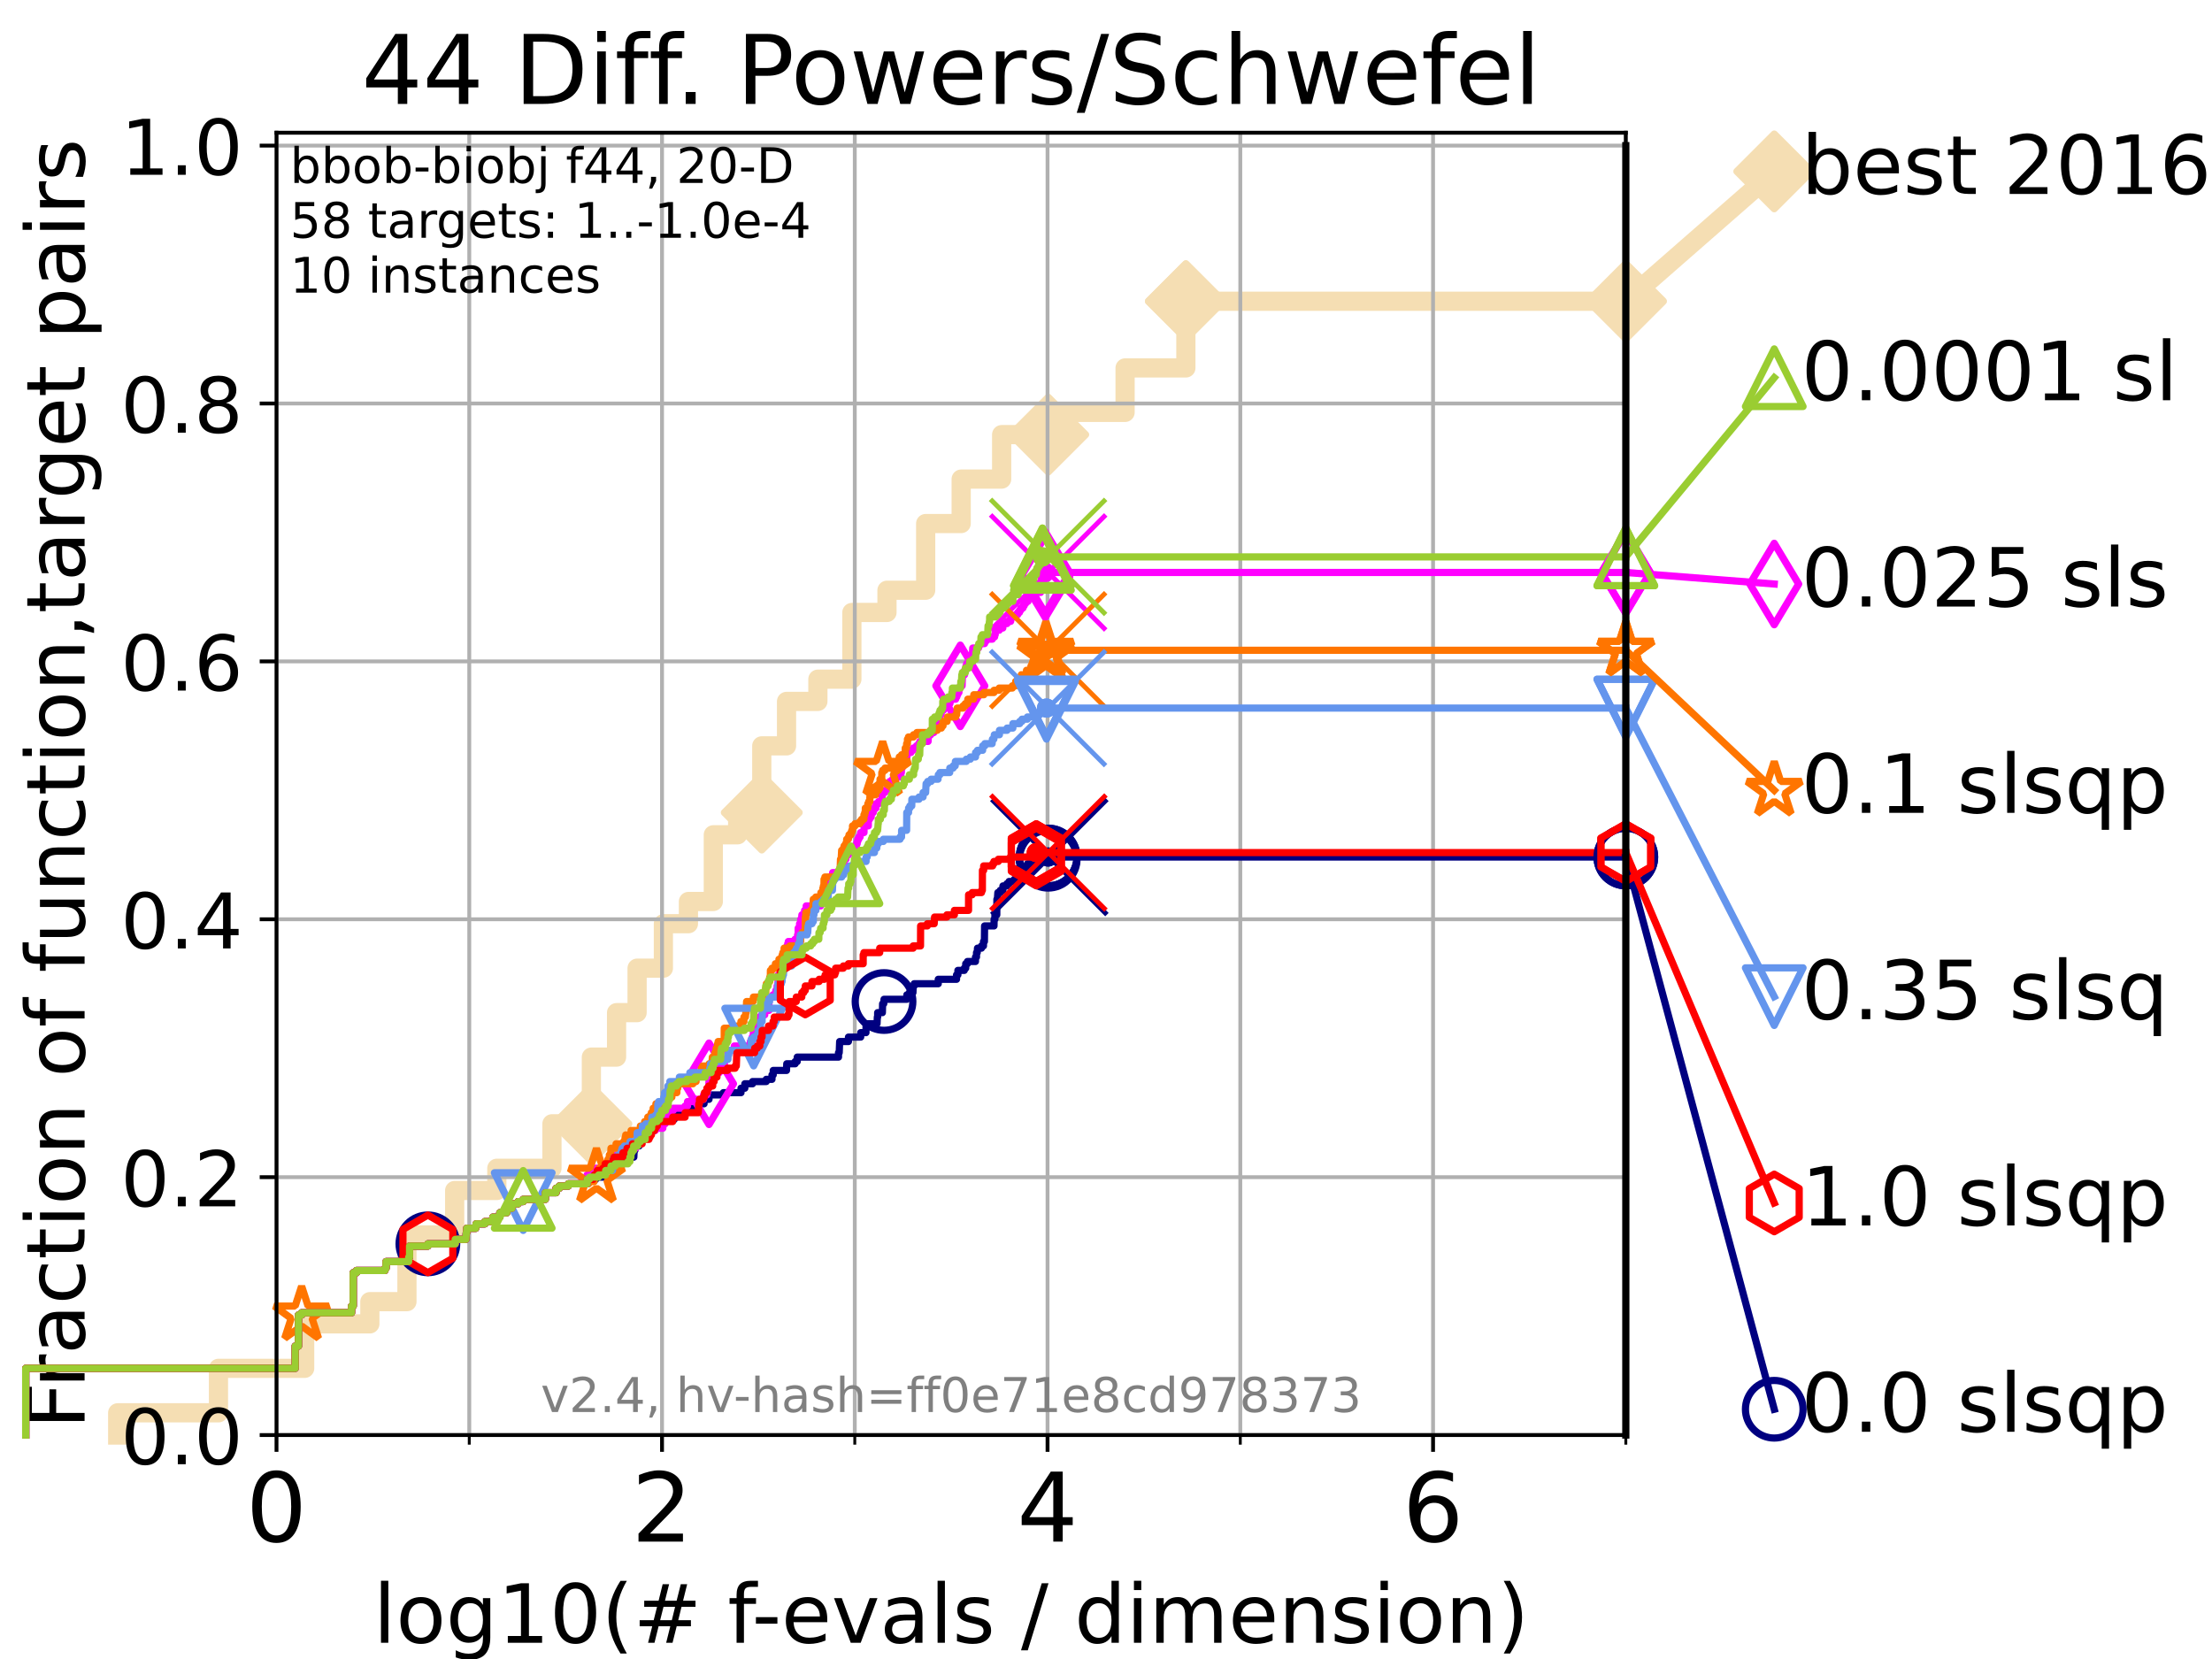 <?xml version="1.0" encoding="utf-8" standalone="no"?>
<!DOCTYPE svg PUBLIC "-//W3C//DTD SVG 1.1//EN"
  "http://www.w3.org/Graphics/SVG/1.1/DTD/svg11.dtd">
<!-- Created with matplotlib (https://matplotlib.org/) -->
<svg height="345.6pt" version="1.1" viewBox="0 0 460.8 345.6" width="460.8pt" xmlns="http://www.w3.org/2000/svg" xmlns:xlink="http://www.w3.org/1999/xlink">
 <defs>
  <style type="text/css">*{stroke-linecap:butt;stroke-linejoin:round;}</style>
 </defs>
 <g id="figure_1">
  <g id="patch_1">
   <path d="M 0 345.6 
L 460.8 345.6 
L 460.8 0 
L 0 0 
z
" style="fill:#ffffff;"/>
  </g>
  <g id="axes_1">
   <g id="patch_2">
    <path d="M 57.6 298.944 
L 338.688 298.944 
L 338.688 27.648 
L 57.6 27.648 
z
" style="fill:#ffffff;"/>
   </g>
   <g id="line2d_1">
    <path d="M 24.516 298.944 
L 24.516 294.313 
L 45.512 294.313 
L 45.512 285.05 
L 63.468 285.05 
L 63.468 275.788 
L 77.047 275.788 
L 77.047 271.157 
L 84.773 271.157 
L 84.773 257.263 
L 94.715 257.263 
L 94.715 248.001 
L 103.498 248.001 
L 103.498 243.37 
L 114.98 243.37 
L 114.98 234.107 
L 123.193 234.107 
L 123.193 220.214 
L 128.441 220.214 
L 128.441 210.951 
L 132.719 210.951 
L 132.719 201.689 
L 138.196 201.689 
L 138.196 192.426 
L 143.414 192.426 
L 143.414 187.795 
L 148.597 187.795 
L 148.597 173.901 
L 153.669 173.901 
L 153.669 169.27 
L 158.69 169.27 
L 158.69 155.377 
L 163.85 155.377 
L 163.85 146.114 
L 170.381 146.114 
L 170.381 141.483 
L 177.461 141.483 
L 177.461 127.589 
L 184.774 127.589 
L 184.774 122.958 
L 192.835 122.958 
L 192.835 109.065 
L 200.229 109.065 
L 200.229 99.802 
L 208.66 99.802 
L 208.66 90.54 
L 218.367 90.54 
L 218.367 85.909 
L 234.376 85.909 
L 234.376 76.646 
L 247.039 76.646 
L 247.039 62.753 
L 338.688 62.753 
" style="fill:none;stroke:#f5deb3;stroke-linecap:square;stroke-width:4;"/>
   </g>
   <g id="line2d_2">
    <defs>
     <path d="M 0 7.778 
L 7.778 0 
L 0 -7.778 
L -7.778 0 
z
" id="m6c4dc9d42e" style="stroke:#f5deb3;stroke-linejoin:miter;stroke-width:1.5;"/>
    </defs>
    <g>
     <use style="fill:#f5deb3;stroke:#f5deb3;stroke-linejoin:miter;stroke-width:1.5;" x="123.193" xlink:href="#m6c4dc9d42e" y="234.107"/>
     <use style="fill:#f5deb3;stroke:#f5deb3;stroke-linejoin:miter;stroke-width:1.5;" x="158.69" xlink:href="#m6c4dc9d42e" y="169.27"/>
     <use style="fill:#f5deb3;stroke:#f5deb3;stroke-linejoin:miter;stroke-width:1.5;" x="218.367" xlink:href="#m6c4dc9d42e" y="90.54"/>
     <use style="fill:#f5deb3;stroke:#f5deb3;stroke-linejoin:miter;stroke-width:1.5;" x="247.039" xlink:href="#m6c4dc9d42e" y="62.753"/>
     <use style="fill:#f5deb3;stroke:#f5deb3;stroke-linejoin:miter;stroke-width:1.5;" x="247.039" xlink:href="#m6c4dc9d42e" y="62.753"/>
     <use style="fill:#f5deb3;stroke:#f5deb3;stroke-linejoin:miter;stroke-width:1.5;" x="338.688" xlink:href="#m6c4dc9d42e" y="62.753"/>
    </g>
   </g>
   <g id="line2d_3">
    <path style="fill:none;stroke:#f5deb3;stroke-linecap:square;stroke-width:4;"/>
    <g/>
   </g>
   <g id="line2d_4">
    <path d="M 338.688 62.753 
L 369.608 35.706 
" style="fill:none;stroke:#f5deb3;stroke-linecap:square;stroke-width:4;"/>
    <g>
     <use style="fill:#f5deb3;stroke:#f5deb3;stroke-linejoin:miter;stroke-width:1.5;" x="338.688" xlink:href="#m6c4dc9d42e" y="62.753"/>
     <use style="fill:#f5deb3;stroke:#f5deb3;stroke-linejoin:miter;stroke-width:1.5;" x="369.608" xlink:href="#m6c4dc9d42e" y="35.706"/>
    </g>
   </g>
   <g id="matplotlib.axis_1">
    <g id="xtick_1">
     <g id="line2d_5">
      <path clip-path="url(#p550a8b9e9c)" d="M 57.6 298.944 
L 57.6 27.648 
" style="fill:none;stroke:#b0b0b0;stroke-linecap:square;stroke-width:0.8;"/>
     </g>
     <g id="line2d_6">
      <defs>
       <path d="M 0 0 
L 0 3.5 
" id="md38146c566" style="stroke:#000000;stroke-width:0.8;"/>
      </defs>
      <g>
       <use style="stroke:#000000;stroke-width:0.8;" x="57.6" xlink:href="#md38146c566" y="298.944"/>
      </g>
     </g>
     <g id="text_1">
      <!-- 0 -->
      <g transform="translate(51.237 321.141)scale(0.2 -0.2)">
       <defs>
        <path d="M 31.781 66.406 
Q 24.172 66.406 20.328 58.906 
Q 16.5 51.422 16.5 36.375 
Q 16.5 21.391 20.328 13.891 
Q 24.172 6.391 31.781 6.391 
Q 39.453 6.391 43.281 13.891 
Q 47.125 21.391 47.125 36.375 
Q 47.125 51.422 43.281 58.906 
Q 39.453 66.406 31.781 66.406 
z
M 31.781 74.219 
Q 44.047 74.219 50.516 64.516 
Q 56.984 54.828 56.984 36.375 
Q 56.984 17.969 50.516 8.266 
Q 44.047 -1.422 31.781 -1.422 
Q 19.531 -1.422 13.062 8.266 
Q 6.594 17.969 6.594 36.375 
Q 6.594 54.828 13.062 64.516 
Q 19.531 74.219 31.781 74.219 
z
" id="DejaVuSans-48"/>
       </defs>
       <use xlink:href="#DejaVuSans-48"/>
      </g>
     </g>
    </g>
    <g id="xtick_2">
     <g id="line2d_7">
      <path clip-path="url(#p550a8b9e9c)" d="M 137.911 298.944 
L 137.911 27.648 
" style="fill:none;stroke:#b0b0b0;stroke-linecap:square;stroke-width:0.8;"/>
     </g>
     <g id="line2d_8">
      <g>
       <use style="stroke:#000000;stroke-width:0.8;" x="137.911" xlink:href="#md38146c566" y="298.944"/>
      </g>
     </g>
     <g id="text_2">
      <!-- 2 -->
      <g transform="translate(131.548 321.141)scale(0.2 -0.2)">
       <defs>
        <path d="M 19.188 8.297 
L 53.609 8.297 
L 53.609 0 
L 7.328 0 
L 7.328 8.297 
Q 12.938 14.109 22.625 23.891 
Q 32.328 33.688 34.812 36.531 
Q 39.547 41.844 41.422 45.531 
Q 43.312 49.219 43.312 52.781 
Q 43.312 58.594 39.234 62.25 
Q 35.156 65.922 28.609 65.922 
Q 23.969 65.922 18.812 64.312 
Q 13.672 62.703 7.812 59.422 
L 7.812 69.391 
Q 13.766 71.781 18.938 73 
Q 24.125 74.219 28.422 74.219 
Q 39.75 74.219 46.484 68.547 
Q 53.219 62.891 53.219 53.422 
Q 53.219 48.922 51.531 44.891 
Q 49.859 40.875 45.406 35.406 
Q 44.188 33.984 37.641 27.219 
Q 31.109 20.453 19.188 8.297 
z
" id="DejaVuSans-50"/>
       </defs>
       <use xlink:href="#DejaVuSans-50"/>
      </g>
     </g>
    </g>
    <g id="xtick_3">
     <g id="line2d_9">
      <path clip-path="url(#p550a8b9e9c)" d="M 218.222 298.944 
L 218.222 27.648 
" style="fill:none;stroke:#b0b0b0;stroke-linecap:square;stroke-width:0.8;"/>
     </g>
     <g id="line2d_10">
      <g>
       <use style="stroke:#000000;stroke-width:0.8;" x="218.222" xlink:href="#md38146c566" y="298.944"/>
      </g>
     </g>
     <g id="text_3">
      <!-- 4 -->
      <g transform="translate(211.859 321.141)scale(0.2 -0.2)">
       <defs>
        <path d="M 37.797 64.312 
L 12.891 25.391 
L 37.797 25.391 
z
M 35.203 72.906 
L 47.609 72.906 
L 47.609 25.391 
L 58.016 25.391 
L 58.016 17.188 
L 47.609 17.188 
L 47.609 0 
L 37.797 0 
L 37.797 17.188 
L 4.891 17.188 
L 4.891 26.703 
z
" id="DejaVuSans-52"/>
       </defs>
       <use xlink:href="#DejaVuSans-52"/>
      </g>
     </g>
    </g>
    <g id="xtick_4">
     <g id="line2d_11">
      <path clip-path="url(#p550a8b9e9c)" d="M 298.533 298.944 
L 298.533 27.648 
" style="fill:none;stroke:#b0b0b0;stroke-linecap:square;stroke-width:0.8;"/>
     </g>
     <g id="line2d_12">
      <g>
       <use style="stroke:#000000;stroke-width:0.8;" x="298.533" xlink:href="#md38146c566" y="298.944"/>
      </g>
     </g>
     <g id="text_4">
      <!-- 6 -->
      <g transform="translate(292.17 321.141)scale(0.2 -0.2)">
       <defs>
        <path d="M 33.016 40.375 
Q 26.375 40.375 22.484 35.828 
Q 18.609 31.297 18.609 23.391 
Q 18.609 15.531 22.484 10.953 
Q 26.375 6.391 33.016 6.391 
Q 39.656 6.391 43.531 10.953 
Q 47.406 15.531 47.406 23.391 
Q 47.406 31.297 43.531 35.828 
Q 39.656 40.375 33.016 40.375 
z
M 52.594 71.297 
L 52.594 62.312 
Q 48.875 64.062 45.094 64.984 
Q 41.312 65.922 37.594 65.922 
Q 27.828 65.922 22.672 59.328 
Q 17.531 52.734 16.797 39.406 
Q 19.672 43.656 24.016 45.922 
Q 28.375 48.188 33.594 48.188 
Q 44.578 48.188 50.953 41.516 
Q 57.328 34.859 57.328 23.391 
Q 57.328 12.156 50.688 5.359 
Q 44.047 -1.422 33.016 -1.422 
Q 20.359 -1.422 13.672 8.266 
Q 6.984 17.969 6.984 36.375 
Q 6.984 53.656 15.188 63.938 
Q 23.391 74.219 37.203 74.219 
Q 40.922 74.219 44.703 73.484 
Q 48.484 72.75 52.594 71.297 
z
" id="DejaVuSans-54"/>
       </defs>
       <use xlink:href="#DejaVuSans-54"/>
      </g>
     </g>
    </g>
    <g id="xtick_5">
     <g id="line2d_13">
      <path clip-path="url(#p550a8b9e9c)" d="M 97.755 298.944 
L 97.755 27.648 
" style="fill:none;stroke:#b0b0b0;stroke-linecap:square;stroke-width:0.8;"/>
     </g>
     <g id="line2d_14">
      <defs>
       <path d="M 0 0 
L 0 2 
" id="m741338af2b" style="stroke:#000000;stroke-width:0.6;"/>
      </defs>
      <g>
       <use style="stroke:#000000;stroke-width:0.6;" x="97.755" xlink:href="#m741338af2b" y="298.944"/>
      </g>
     </g>
    </g>
    <g id="xtick_6">
     <g id="line2d_15">
      <path clip-path="url(#p550a8b9e9c)" d="M 178.066 298.944 
L 178.066 27.648 
" style="fill:none;stroke:#b0b0b0;stroke-linecap:square;stroke-width:0.8;"/>
     </g>
     <g id="line2d_16">
      <g>
       <use style="stroke:#000000;stroke-width:0.6;" x="178.066" xlink:href="#m741338af2b" y="298.944"/>
      </g>
     </g>
    </g>
    <g id="xtick_7">
     <g id="line2d_17">
      <path clip-path="url(#p550a8b9e9c)" d="M 258.377 298.944 
L 258.377 27.648 
" style="fill:none;stroke:#b0b0b0;stroke-linecap:square;stroke-width:0.8;"/>
     </g>
     <g id="line2d_18">
      <g>
       <use style="stroke:#000000;stroke-width:0.6;" x="258.377" xlink:href="#m741338af2b" y="298.944"/>
      </g>
     </g>
    </g>
    <g id="xtick_8">
     <g id="line2d_19">
      <path clip-path="url(#p550a8b9e9c)" d="M 338.688 298.944 
L 338.688 27.648 
" style="fill:none;stroke:#b0b0b0;stroke-linecap:square;stroke-width:0.8;"/>
     </g>
     <g id="line2d_20">
      <g>
       <use style="stroke:#000000;stroke-width:0.6;" x="338.688" xlink:href="#m741338af2b" y="298.944"/>
      </g>
     </g>
    </g>
    <g id="text_5">
     <!-- log10(# f-evals / dimension) -->
     <g transform="translate(77.764 342.218)scale(0.17 -0.17)">
      <defs>
       <path d="M 9.422 75.984 
L 18.406 75.984 
L 18.406 0 
L 9.422 0 
z
" id="DejaVuSans-108"/>
       <path d="M 30.609 48.391 
Q 23.391 48.391 19.188 42.75 
Q 14.984 37.109 14.984 27.297 
Q 14.984 17.484 19.156 11.844 
Q 23.344 6.203 30.609 6.203 
Q 37.797 6.203 41.984 11.859 
Q 46.188 17.531 46.188 27.297 
Q 46.188 37.016 41.984 42.703 
Q 37.797 48.391 30.609 48.391 
z
M 30.609 56 
Q 42.328 56 49.016 48.375 
Q 55.719 40.766 55.719 27.297 
Q 55.719 13.875 49.016 6.219 
Q 42.328 -1.422 30.609 -1.422 
Q 18.844 -1.422 12.172 6.219 
Q 5.516 13.875 5.516 27.297 
Q 5.516 40.766 12.172 48.375 
Q 18.844 56 30.609 56 
z
" id="DejaVuSans-111"/>
       <path d="M 45.406 27.984 
Q 45.406 37.75 41.375 43.109 
Q 37.359 48.484 30.078 48.484 
Q 22.859 48.484 18.828 43.109 
Q 14.797 37.75 14.797 27.984 
Q 14.797 18.266 18.828 12.891 
Q 22.859 7.516 30.078 7.516 
Q 37.359 7.516 41.375 12.891 
Q 45.406 18.266 45.406 27.984 
z
M 54.391 6.781 
Q 54.391 -7.172 48.188 -13.984 
Q 42 -20.797 29.203 -20.797 
Q 24.469 -20.797 20.266 -20.094 
Q 16.062 -19.391 12.109 -17.922 
L 12.109 -9.188 
Q 16.062 -11.328 19.922 -12.344 
Q 23.781 -13.375 27.781 -13.375 
Q 36.625 -13.375 41.016 -8.766 
Q 45.406 -4.156 45.406 5.172 
L 45.406 9.625 
Q 42.625 4.781 38.281 2.391 
Q 33.938 0 27.875 0 
Q 17.828 0 11.672 7.656 
Q 5.516 15.328 5.516 27.984 
Q 5.516 40.672 11.672 48.328 
Q 17.828 56 27.875 56 
Q 33.938 56 38.281 53.609 
Q 42.625 51.219 45.406 46.391 
L 45.406 54.688 
L 54.391 54.688 
z
" id="DejaVuSans-103"/>
       <path d="M 12.406 8.297 
L 28.516 8.297 
L 28.516 63.922 
L 10.984 60.406 
L 10.984 69.391 
L 28.422 72.906 
L 38.281 72.906 
L 38.281 8.297 
L 54.391 8.297 
L 54.391 0 
L 12.406 0 
z
" id="DejaVuSans-49"/>
       <path d="M 31 75.875 
Q 24.469 64.656 21.281 53.656 
Q 18.109 42.672 18.109 31.391 
Q 18.109 20.125 21.312 9.062 
Q 24.516 -2 31 -13.188 
L 23.188 -13.188 
Q 15.875 -1.703 12.234 9.375 
Q 8.594 20.453 8.594 31.391 
Q 8.594 42.281 12.203 53.312 
Q 15.828 64.359 23.188 75.875 
z
" id="DejaVuSans-40"/>
       <path d="M 51.125 44 
L 36.922 44 
L 32.812 27.688 
L 47.125 27.688 
z
M 43.797 71.781 
L 38.719 51.516 
L 52.984 51.516 
L 58.109 71.781 
L 65.922 71.781 
L 60.891 51.516 
L 76.125 51.516 
L 76.125 44 
L 58.984 44 
L 54.984 27.688 
L 70.516 27.688 
L 70.516 20.219 
L 53.078 20.219 
L 48 0 
L 40.188 0 
L 45.219 20.219 
L 30.906 20.219 
L 25.875 0 
L 18.016 0 
L 23.094 20.219 
L 7.719 20.219 
L 7.719 27.688 
L 24.906 27.688 
L 29 44 
L 13.281 44 
L 13.281 51.516 
L 30.906 51.516 
L 35.891 71.781 
z
" id="DejaVuSans-35"/>
       <path id="DejaVuSans-32"/>
       <path d="M 37.109 75.984 
L 37.109 68.5 
L 28.516 68.5 
Q 23.688 68.5 21.797 66.547 
Q 19.922 64.594 19.922 59.516 
L 19.922 54.688 
L 34.719 54.688 
L 34.719 47.703 
L 19.922 47.703 
L 19.922 0 
L 10.891 0 
L 10.891 47.703 
L 2.297 47.703 
L 2.297 54.688 
L 10.891 54.688 
L 10.891 58.5 
Q 10.891 67.625 15.141 71.797 
Q 19.391 75.984 28.609 75.984 
z
" id="DejaVuSans-102"/>
       <path d="M 4.891 31.391 
L 31.203 31.391 
L 31.203 23.391 
L 4.891 23.391 
z
" id="DejaVuSans-45"/>
       <path d="M 56.203 29.594 
L 56.203 25.203 
L 14.891 25.203 
Q 15.484 15.922 20.484 11.062 
Q 25.484 6.203 34.422 6.203 
Q 39.594 6.203 44.453 7.469 
Q 49.312 8.734 54.109 11.281 
L 54.109 2.781 
Q 49.266 0.734 44.188 -0.344 
Q 39.109 -1.422 33.891 -1.422 
Q 20.797 -1.422 13.156 6.188 
Q 5.516 13.812 5.516 26.812 
Q 5.516 40.234 12.766 48.109 
Q 20.016 56 32.328 56 
Q 43.359 56 49.781 48.891 
Q 56.203 41.797 56.203 29.594 
z
M 47.219 32.234 
Q 47.125 39.594 43.094 43.984 
Q 39.062 48.391 32.422 48.391 
Q 24.906 48.391 20.391 44.141 
Q 15.875 39.891 15.188 32.172 
z
" id="DejaVuSans-101"/>
       <path d="M 2.984 54.688 
L 12.5 54.688 
L 29.594 8.797 
L 46.688 54.688 
L 56.203 54.688 
L 35.688 0 
L 23.484 0 
z
" id="DejaVuSans-118"/>
       <path d="M 34.281 27.484 
Q 23.391 27.484 19.188 25 
Q 14.984 22.516 14.984 16.5 
Q 14.984 11.719 18.141 8.906 
Q 21.297 6.109 26.703 6.109 
Q 34.188 6.109 38.703 11.406 
Q 43.219 16.703 43.219 25.484 
L 43.219 27.484 
z
M 52.203 31.203 
L 52.203 0 
L 43.219 0 
L 43.219 8.297 
Q 40.141 3.328 35.547 0.953 
Q 30.953 -1.422 24.312 -1.422 
Q 15.922 -1.422 10.953 3.297 
Q 6 8.016 6 15.922 
Q 6 25.141 12.172 29.828 
Q 18.359 34.516 30.609 34.516 
L 43.219 34.516 
L 43.219 35.406 
Q 43.219 41.609 39.141 45 
Q 35.062 48.391 27.688 48.391 
Q 23 48.391 18.547 47.266 
Q 14.109 46.141 10.016 43.891 
L 10.016 52.203 
Q 14.938 54.109 19.578 55.047 
Q 24.219 56 28.609 56 
Q 40.484 56 46.344 49.844 
Q 52.203 43.703 52.203 31.203 
z
" id="DejaVuSans-97"/>
       <path d="M 44.281 53.078 
L 44.281 44.578 
Q 40.484 46.531 36.375 47.5 
Q 32.281 48.484 27.875 48.484 
Q 21.188 48.484 17.844 46.438 
Q 14.5 44.391 14.5 40.281 
Q 14.5 37.156 16.891 35.375 
Q 19.281 33.594 26.516 31.984 
L 29.594 31.297 
Q 39.156 29.25 43.188 25.516 
Q 47.219 21.781 47.219 15.094 
Q 47.219 7.469 41.188 3.016 
Q 35.156 -1.422 24.609 -1.422 
Q 20.219 -1.422 15.453 -0.562 
Q 10.688 0.297 5.422 2 
L 5.422 11.281 
Q 10.406 8.688 15.234 7.391 
Q 20.062 6.109 24.812 6.109 
Q 31.156 6.109 34.562 8.281 
Q 37.984 10.453 37.984 14.406 
Q 37.984 18.062 35.516 20.016 
Q 33.062 21.969 24.703 23.781 
L 21.578 24.516 
Q 13.234 26.266 9.516 29.906 
Q 5.812 33.547 5.812 39.891 
Q 5.812 47.609 11.281 51.797 
Q 16.75 56 26.812 56 
Q 31.781 56 36.172 55.266 
Q 40.578 54.547 44.281 53.078 
z
" id="DejaVuSans-115"/>
       <path d="M 25.391 72.906 
L 33.688 72.906 
L 8.297 -9.281 
L 0 -9.281 
z
" id="DejaVuSans-47"/>
       <path d="M 45.406 46.391 
L 45.406 75.984 
L 54.391 75.984 
L 54.391 0 
L 45.406 0 
L 45.406 8.203 
Q 42.578 3.328 38.25 0.953 
Q 33.938 -1.422 27.875 -1.422 
Q 17.969 -1.422 11.734 6.484 
Q 5.516 14.406 5.516 27.297 
Q 5.516 40.188 11.734 48.094 
Q 17.969 56 27.875 56 
Q 33.938 56 38.25 53.625 
Q 42.578 51.266 45.406 46.391 
z
M 14.797 27.297 
Q 14.797 17.391 18.875 11.75 
Q 22.953 6.109 30.078 6.109 
Q 37.203 6.109 41.297 11.75 
Q 45.406 17.391 45.406 27.297 
Q 45.406 37.203 41.297 42.844 
Q 37.203 48.484 30.078 48.484 
Q 22.953 48.484 18.875 42.844 
Q 14.797 37.203 14.797 27.297 
z
" id="DejaVuSans-100"/>
       <path d="M 9.422 54.688 
L 18.406 54.688 
L 18.406 0 
L 9.422 0 
z
M 9.422 75.984 
L 18.406 75.984 
L 18.406 64.594 
L 9.422 64.594 
z
" id="DejaVuSans-105"/>
       <path d="M 52 44.188 
Q 55.375 50.25 60.062 53.125 
Q 64.75 56 71.094 56 
Q 79.641 56 84.281 50.016 
Q 88.922 44.047 88.922 33.016 
L 88.922 0 
L 79.891 0 
L 79.891 32.719 
Q 79.891 40.578 77.094 44.375 
Q 74.312 48.188 68.609 48.188 
Q 61.625 48.188 57.562 43.547 
Q 53.516 38.922 53.516 30.906 
L 53.516 0 
L 44.484 0 
L 44.484 32.719 
Q 44.484 40.625 41.703 44.406 
Q 38.922 48.188 33.109 48.188 
Q 26.219 48.188 22.156 43.531 
Q 18.109 38.875 18.109 30.906 
L 18.109 0 
L 9.078 0 
L 9.078 54.688 
L 18.109 54.688 
L 18.109 46.188 
Q 21.188 51.219 25.484 53.609 
Q 29.781 56 35.688 56 
Q 41.656 56 45.828 52.969 
Q 50 49.953 52 44.188 
z
" id="DejaVuSans-109"/>
       <path d="M 54.891 33.016 
L 54.891 0 
L 45.906 0 
L 45.906 32.719 
Q 45.906 40.484 42.875 44.328 
Q 39.844 48.188 33.797 48.188 
Q 26.516 48.188 22.312 43.547 
Q 18.109 38.922 18.109 30.906 
L 18.109 0 
L 9.078 0 
L 9.078 54.688 
L 18.109 54.688 
L 18.109 46.188 
Q 21.344 51.125 25.703 53.562 
Q 30.078 56 35.797 56 
Q 45.219 56 50.047 50.172 
Q 54.891 44.344 54.891 33.016 
z
" id="DejaVuSans-110"/>
       <path d="M 8.016 75.875 
L 15.828 75.875 
Q 23.141 64.359 26.781 53.312 
Q 30.422 42.281 30.422 31.391 
Q 30.422 20.453 26.781 9.375 
Q 23.141 -1.703 15.828 -13.188 
L 8.016 -13.188 
Q 14.5 -2 17.703 9.062 
Q 20.906 20.125 20.906 31.391 
Q 20.906 42.672 17.703 53.656 
Q 14.5 64.656 8.016 75.875 
z
" id="DejaVuSans-41"/>
      </defs>
      <use xlink:href="#DejaVuSans-108"/>
      <use x="27.783" xlink:href="#DejaVuSans-111"/>
      <use x="88.965" xlink:href="#DejaVuSans-103"/>
      <use x="152.441" xlink:href="#DejaVuSans-49"/>
      <use x="216.064" xlink:href="#DejaVuSans-48"/>
      <use x="279.688" xlink:href="#DejaVuSans-40"/>
      <use x="318.701" xlink:href="#DejaVuSans-35"/>
      <use x="402.49" xlink:href="#DejaVuSans-32"/>
      <use x="434.277" xlink:href="#DejaVuSans-102"/>
      <use x="463.982" xlink:href="#DejaVuSans-45"/>
      <use x="500.066" xlink:href="#DejaVuSans-101"/>
      <use x="561.59" xlink:href="#DejaVuSans-118"/>
      <use x="620.77" xlink:href="#DejaVuSans-97"/>
      <use x="682.049" xlink:href="#DejaVuSans-108"/>
      <use x="709.832" xlink:href="#DejaVuSans-115"/>
      <use x="761.932" xlink:href="#DejaVuSans-32"/>
      <use x="793.719" xlink:href="#DejaVuSans-47"/>
      <use x="827.41" xlink:href="#DejaVuSans-32"/>
      <use x="859.197" xlink:href="#DejaVuSans-100"/>
      <use x="922.674" xlink:href="#DejaVuSans-105"/>
      <use x="950.457" xlink:href="#DejaVuSans-109"/>
      <use x="1047.869" xlink:href="#DejaVuSans-101"/>
      <use x="1109.393" xlink:href="#DejaVuSans-110"/>
      <use x="1172.771" xlink:href="#DejaVuSans-115"/>
      <use x="1224.871" xlink:href="#DejaVuSans-105"/>
      <use x="1252.654" xlink:href="#DejaVuSans-111"/>
      <use x="1313.836" xlink:href="#DejaVuSans-110"/>
      <use x="1377.215" xlink:href="#DejaVuSans-41"/>
     </g>
    </g>
   </g>
   <g id="matplotlib.axis_2">
    <g id="ytick_1">
     <g id="line2d_21">
      <path clip-path="url(#p550a8b9e9c)" d="M 57.6 298.944 
L 338.688 298.944 
" style="fill:none;stroke:#b0b0b0;stroke-linecap:square;stroke-width:0.8;"/>
     </g>
     <g id="line2d_22">
      <defs>
       <path d="M 0 0 
L -3.5 0 
" id="mf1bf0437bf" style="stroke:#000000;stroke-width:0.8;"/>
      </defs>
      <g>
       <use style="stroke:#000000;stroke-width:0.8;" x="57.6" xlink:href="#mf1bf0437bf" y="298.944"/>
      </g>
     </g>
     <g id="text_6">
      <!-- 0.0 -->
      <g transform="translate(25.155 305.023)scale(0.16 -0.16)">
       <defs>
        <path d="M 10.688 12.406 
L 21 12.406 
L 21 0 
L 10.688 0 
z
" id="DejaVuSans-46"/>
       </defs>
       <use xlink:href="#DejaVuSans-48"/>
       <use x="63.623" xlink:href="#DejaVuSans-46"/>
       <use x="95.41" xlink:href="#DejaVuSans-48"/>
      </g>
     </g>
    </g>
    <g id="ytick_2">
     <g id="line2d_23">
      <path clip-path="url(#p550a8b9e9c)" d="M 57.6 245.222 
L 338.688 245.222 
" style="fill:none;stroke:#b0b0b0;stroke-linecap:square;stroke-width:0.8;"/>
     </g>
     <g id="line2d_24">
      <g>
       <use style="stroke:#000000;stroke-width:0.8;" x="57.6" xlink:href="#mf1bf0437bf" y="245.222"/>
      </g>
     </g>
     <g id="text_7">
      <!-- 0.2 -->
      <g transform="translate(25.155 251.301)scale(0.16 -0.16)">
       <use xlink:href="#DejaVuSans-48"/>
       <use x="63.623" xlink:href="#DejaVuSans-46"/>
       <use x="95.41" xlink:href="#DejaVuSans-50"/>
      </g>
     </g>
    </g>
    <g id="ytick_3">
     <g id="line2d_25">
      <path clip-path="url(#p550a8b9e9c)" d="M 57.6 191.5 
L 338.688 191.5 
" style="fill:none;stroke:#b0b0b0;stroke-linecap:square;stroke-width:0.8;"/>
     </g>
     <g id="line2d_26">
      <g>
       <use style="stroke:#000000;stroke-width:0.8;" x="57.6" xlink:href="#mf1bf0437bf" y="191.5"/>
      </g>
     </g>
     <g id="text_8">
      <!-- 0.4 -->
      <g transform="translate(25.155 197.579)scale(0.16 -0.16)">
       <use xlink:href="#DejaVuSans-48"/>
       <use x="63.623" xlink:href="#DejaVuSans-46"/>
       <use x="95.41" xlink:href="#DejaVuSans-52"/>
      </g>
     </g>
    </g>
    <g id="ytick_4">
     <g id="line2d_27">
      <path clip-path="url(#p550a8b9e9c)" d="M 57.6 137.778 
L 338.688 137.778 
" style="fill:none;stroke:#b0b0b0;stroke-linecap:square;stroke-width:0.8;"/>
     </g>
     <g id="line2d_28">
      <g>
       <use style="stroke:#000000;stroke-width:0.8;" x="57.6" xlink:href="#mf1bf0437bf" y="137.778"/>
      </g>
     </g>
     <g id="text_9">
      <!-- 0.6 -->
      <g transform="translate(25.155 143.857)scale(0.16 -0.16)">
       <use xlink:href="#DejaVuSans-48"/>
       <use x="63.623" xlink:href="#DejaVuSans-46"/>
       <use x="95.41" xlink:href="#DejaVuSans-54"/>
      </g>
     </g>
    </g>
    <g id="ytick_5">
     <g id="line2d_29">
      <path clip-path="url(#p550a8b9e9c)" d="M 57.6 84.056 
L 338.688 84.056 
" style="fill:none;stroke:#b0b0b0;stroke-linecap:square;stroke-width:0.8;"/>
     </g>
     <g id="line2d_30">
      <g>
       <use style="stroke:#000000;stroke-width:0.8;" x="57.6" xlink:href="#mf1bf0437bf" y="84.056"/>
      </g>
     </g>
     <g id="text_10">
      <!-- 0.8 -->
      <g transform="translate(25.155 90.135)scale(0.16 -0.16)">
       <defs>
        <path d="M 31.781 34.625 
Q 24.75 34.625 20.719 30.859 
Q 16.703 27.094 16.703 20.516 
Q 16.703 13.922 20.719 10.156 
Q 24.75 6.391 31.781 6.391 
Q 38.812 6.391 42.859 10.172 
Q 46.922 13.969 46.922 20.516 
Q 46.922 27.094 42.891 30.859 
Q 38.875 34.625 31.781 34.625 
z
M 21.922 38.812 
Q 15.578 40.375 12.031 44.719 
Q 8.5 49.078 8.5 55.328 
Q 8.5 64.062 14.719 69.141 
Q 20.953 74.219 31.781 74.219 
Q 42.672 74.219 48.875 69.141 
Q 55.078 64.062 55.078 55.328 
Q 55.078 49.078 51.531 44.719 
Q 48 40.375 41.703 38.812 
Q 48.828 37.156 52.797 32.312 
Q 56.781 27.484 56.781 20.516 
Q 56.781 9.906 50.312 4.234 
Q 43.844 -1.422 31.781 -1.422 
Q 19.734 -1.422 13.25 4.234 
Q 6.781 9.906 6.781 20.516 
Q 6.781 27.484 10.781 32.312 
Q 14.797 37.156 21.922 38.812 
z
M 18.312 54.391 
Q 18.312 48.734 21.844 45.562 
Q 25.391 42.391 31.781 42.391 
Q 38.141 42.391 41.719 45.562 
Q 45.312 48.734 45.312 54.391 
Q 45.312 60.062 41.719 63.234 
Q 38.141 66.406 31.781 66.406 
Q 25.391 66.406 21.844 63.234 
Q 18.312 60.062 18.312 54.391 
z
" id="DejaVuSans-56"/>
       </defs>
       <use xlink:href="#DejaVuSans-48"/>
       <use x="63.623" xlink:href="#DejaVuSans-46"/>
       <use x="95.41" xlink:href="#DejaVuSans-56"/>
      </g>
     </g>
    </g>
    <g id="ytick_6">
     <g id="line2d_31">
      <path clip-path="url(#p550a8b9e9c)" d="M 57.6 30.334 
L 338.688 30.334 
" style="fill:none;stroke:#b0b0b0;stroke-linecap:square;stroke-width:0.8;"/>
     </g>
     <g id="line2d_32">
      <g>
       <use style="stroke:#000000;stroke-width:0.8;" x="57.6" xlink:href="#mf1bf0437bf" y="30.334"/>
      </g>
     </g>
     <g id="text_11">
      <!-- 1.0 -->
      <g transform="translate(25.155 36.413)scale(0.16 -0.16)">
       <use xlink:href="#DejaVuSans-49"/>
       <use x="63.623" xlink:href="#DejaVuSans-46"/>
       <use x="95.41" xlink:href="#DejaVuSans-48"/>
      </g>
     </g>
    </g>
    <g id="text_12">
     <!-- Fraction of function,target pairs -->
     <g transform="translate(17.62 297.681)rotate(-90)scale(0.17 -0.17)">
      <defs>
       <path d="M 9.812 72.906 
L 51.703 72.906 
L 51.703 64.594 
L 19.672 64.594 
L 19.672 43.109 
L 48.578 43.109 
L 48.578 34.812 
L 19.672 34.812 
L 19.672 0 
L 9.812 0 
z
" id="DejaVuSans-70"/>
       <path d="M 41.109 46.297 
Q 39.594 47.172 37.812 47.578 
Q 36.031 48 33.891 48 
Q 26.266 48 22.188 43.047 
Q 18.109 38.094 18.109 28.812 
L 18.109 0 
L 9.078 0 
L 9.078 54.688 
L 18.109 54.688 
L 18.109 46.188 
Q 20.953 51.172 25.484 53.578 
Q 30.031 56 36.531 56 
Q 37.453 56 38.578 55.875 
Q 39.703 55.766 41.062 55.516 
z
" id="DejaVuSans-114"/>
       <path d="M 48.781 52.594 
L 48.781 44.188 
Q 44.969 46.297 41.141 47.344 
Q 37.312 48.391 33.406 48.391 
Q 24.656 48.391 19.812 42.844 
Q 14.984 37.312 14.984 27.297 
Q 14.984 17.281 19.812 11.734 
Q 24.656 6.203 33.406 6.203 
Q 37.312 6.203 41.141 7.25 
Q 44.969 8.297 48.781 10.406 
L 48.781 2.094 
Q 45.016 0.344 40.984 -0.531 
Q 36.969 -1.422 32.422 -1.422 
Q 20.062 -1.422 12.781 6.344 
Q 5.516 14.109 5.516 27.297 
Q 5.516 40.672 12.859 48.328 
Q 20.219 56 33.016 56 
Q 37.156 56 41.109 55.141 
Q 45.062 54.297 48.781 52.594 
z
" id="DejaVuSans-99"/>
       <path d="M 18.312 70.219 
L 18.312 54.688 
L 36.812 54.688 
L 36.812 47.703 
L 18.312 47.703 
L 18.312 18.016 
Q 18.312 11.328 20.141 9.422 
Q 21.969 7.516 27.594 7.516 
L 36.812 7.516 
L 36.812 0 
L 27.594 0 
Q 17.188 0 13.234 3.875 
Q 9.281 7.766 9.281 18.016 
L 9.281 47.703 
L 2.688 47.703 
L 2.688 54.688 
L 9.281 54.688 
L 9.281 70.219 
z
" id="DejaVuSans-116"/>
       <path d="M 8.5 21.578 
L 8.5 54.688 
L 17.484 54.688 
L 17.484 21.922 
Q 17.484 14.156 20.5 10.266 
Q 23.531 6.391 29.594 6.391 
Q 36.859 6.391 41.078 11.031 
Q 45.312 15.672 45.312 23.688 
L 45.312 54.688 
L 54.297 54.688 
L 54.297 0 
L 45.312 0 
L 45.312 8.406 
Q 42.047 3.422 37.719 1 
Q 33.406 -1.422 27.688 -1.422 
Q 18.266 -1.422 13.375 4.438 
Q 8.5 10.297 8.5 21.578 
z
M 31.109 56 
z
" id="DejaVuSans-117"/>
       <path d="M 11.719 12.406 
L 22.016 12.406 
L 22.016 4 
L 14.016 -11.625 
L 7.719 -11.625 
L 11.719 4 
z
" id="DejaVuSans-44"/>
       <path d="M 18.109 8.203 
L 18.109 -20.797 
L 9.078 -20.797 
L 9.078 54.688 
L 18.109 54.688 
L 18.109 46.391 
Q 20.953 51.266 25.266 53.625 
Q 29.594 56 35.594 56 
Q 45.562 56 51.781 48.094 
Q 58.016 40.188 58.016 27.297 
Q 58.016 14.406 51.781 6.484 
Q 45.562 -1.422 35.594 -1.422 
Q 29.594 -1.422 25.266 0.953 
Q 20.953 3.328 18.109 8.203 
z
M 48.688 27.297 
Q 48.688 37.203 44.609 42.844 
Q 40.531 48.484 33.406 48.484 
Q 26.266 48.484 22.188 42.844 
Q 18.109 37.203 18.109 27.297 
Q 18.109 17.391 22.188 11.75 
Q 26.266 6.109 33.406 6.109 
Q 40.531 6.109 44.609 11.75 
Q 48.688 17.391 48.688 27.297 
z
" id="DejaVuSans-112"/>
      </defs>
      <use xlink:href="#DejaVuSans-70"/>
      <use x="50.27" xlink:href="#DejaVuSans-114"/>
      <use x="91.383" xlink:href="#DejaVuSans-97"/>
      <use x="152.662" xlink:href="#DejaVuSans-99"/>
      <use x="207.643" xlink:href="#DejaVuSans-116"/>
      <use x="246.852" xlink:href="#DejaVuSans-105"/>
      <use x="274.635" xlink:href="#DejaVuSans-111"/>
      <use x="335.816" xlink:href="#DejaVuSans-110"/>
      <use x="399.195" xlink:href="#DejaVuSans-32"/>
      <use x="430.982" xlink:href="#DejaVuSans-111"/>
      <use x="492.164" xlink:href="#DejaVuSans-102"/>
      <use x="527.369" xlink:href="#DejaVuSans-32"/>
      <use x="559.156" xlink:href="#DejaVuSans-102"/>
      <use x="594.361" xlink:href="#DejaVuSans-117"/>
      <use x="657.74" xlink:href="#DejaVuSans-110"/>
      <use x="721.119" xlink:href="#DejaVuSans-99"/>
      <use x="776.1" xlink:href="#DejaVuSans-116"/>
      <use x="815.309" xlink:href="#DejaVuSans-105"/>
      <use x="843.092" xlink:href="#DejaVuSans-111"/>
      <use x="904.273" xlink:href="#DejaVuSans-110"/>
      <use x="967.652" xlink:href="#DejaVuSans-44"/>
      <use x="999.439" xlink:href="#DejaVuSans-116"/>
      <use x="1038.648" xlink:href="#DejaVuSans-97"/>
      <use x="1099.928" xlink:href="#DejaVuSans-114"/>
      <use x="1139.291" xlink:href="#DejaVuSans-103"/>
      <use x="1202.768" xlink:href="#DejaVuSans-101"/>
      <use x="1264.291" xlink:href="#DejaVuSans-116"/>
      <use x="1303.5" xlink:href="#DejaVuSans-32"/>
      <use x="1335.287" xlink:href="#DejaVuSans-112"/>
      <use x="1398.764" xlink:href="#DejaVuSans-97"/>
      <use x="1460.043" xlink:href="#DejaVuSans-105"/>
      <use x="1487.826" xlink:href="#DejaVuSans-114"/>
      <use x="1528.939" xlink:href="#DejaVuSans-115"/>
     </g>
    </g>
   </g>
   <g id="line2d_33">
    <defs>
     <path d="M 0 1.5 
C 0.398 1.5 0.779 1.342 1.061 1.061 
C 1.342 0.779 1.5 0.398 1.5 0 
C 1.5 -0.398 1.342 -0.779 1.061 -1.061 
C 0.779 -1.342 0.398 -1.5 0 -1.5 
C -0.398 -1.5 -0.779 -1.342 -1.061 -1.061 
C -1.342 -0.779 -1.5 -0.398 -1.5 0 
C -1.5 0.398 -1.342 0.779 -1.061 1.061 
C -0.779 1.342 -0.398 1.5 0 1.5 
z
" id="m0efa6dc3b6" style="stroke:#f5deb3;"/>
    </defs>
    <g>
     <use style="fill:#f5deb3;stroke:#f5deb3;" x="247.039" xlink:href="#m0efa6dc3b6" y="62.753"/>
     <use style="fill:#f5deb3;stroke:#f5deb3;" x="247.039" xlink:href="#m0efa6dc3b6" y="62.753"/>
    </g>
   </g>
   <g id="line2d_34">
    <defs>
     <path d="M 0 1.5 
C 0.398 1.5 0.779 1.342 1.061 1.061 
C 1.342 0.779 1.5 0.398 1.5 0 
C 1.5 -0.398 1.342 -0.779 1.061 -1.061 
C 0.779 -1.342 0.398 -1.5 0 -1.5 
C -0.398 -1.5 -0.779 -1.342 -1.061 -1.061 
C -1.342 -0.779 -1.5 -0.398 -1.5 0 
C -1.5 0.398 -1.342 0.779 -1.061 1.061 
C -0.779 1.342 -0.398 1.5 0 1.5 
z
" id="mcfd690393e" style="stroke:#000080;"/>
    </defs>
    <g>
     <use style="fill:#000080;stroke:#000080;" x="218.353" xlink:href="#mcfd690393e" y="178.533"/>
     <use style="fill:#000080;stroke:#000080;" x="218.353" xlink:href="#mcfd690393e" y="178.533"/>
    </g>
   </g>
   <g id="line2d_35">
    <path d="M 5.357 298.944 
L 5.357 285.05 
L 61.491 285.05 
L 61.491 280.419 
L 62.175 280.419 
L 62.175 273.935 
L 62.834 273.935 
L 62.834 273.472 
L 73.227 273.472 
L 73.227 272.083 
L 73.579 272.083 
L 73.579 265.136 
L 74.263 265.136 
L 74.263 264.673 
L 80.179 264.673 
L 80.179 264.21 
L 80.416 264.21 
L 80.416 262.821 
L 85.136 262.821 
L 85.136 261.894 
L 85.315 261.894 
L 85.315 259.579 
L 89.135 259.579 
L 89.135 259.116 
L 94.818 259.116 
L 94.818 258.189 
L 97.044 258.189 
L 97.134 256.8 
L 97.224 256.8 
L 97.224 255.874 
L 99.098 255.874 
L 99.178 254.948 
L 101.007 254.948 
L 101.007 254.484 
L 102.663 254.484 
L 102.663 253.558 
L 104.115 253.558 
L 104.115 252.632 
L 105.566 252.632 
L 105.566 251.706 
L 106.646 251.706 
L 106.751 250.779 
L 107.909 250.779 
L 107.909 250.316 
L 108.995 250.316 
L 108.995 249.853 
L 113.595 249.853 
L 113.595 248.464 
L 115.835 248.464 
L 115.835 247.538 
L 116.503 247.538 
L 116.503 247.075 
L 118.391 247.075 
L 118.391 246.611 
L 121.844 246.611 
L 121.844 245.685 
L 124.101 245.685 
L 124.101 245.222 
L 125.735 245.222 
L 125.735 244.296 
L 126.065 244.296 
L 126.065 243.833 
L 128.812 243.833 
L 128.812 242.906 
L 129.06 242.906 
L 129.06 242.443 
L 129.922 242.443 
L 129.922 241.98 
L 130.585 241.98 
L 130.585 241.054 
L 132.036 241.054 
L 132.109 239.665 
L 132.254 239.665 
L 132.254 238.738 
L 133.136 238.738 
L 133.136 237.812 
L 133.511 237.812 
L 133.567 236.886 
L 133.877 236.886 
L 133.877 235.96 
L 135.046 235.96 
L 135.046 235.496 
L 136.362 235.496 
L 136.362 235.033 
L 136.58 235.033 
L 136.58 234.57 
L 137.09 234.57 
L 137.153 233.181 
L 140.462 233.181 
L 140.462 232.255 
L 141.725 232.255 
L 141.725 231.328 
L 143.89 231.328 
L 143.89 230.402 
L 144.76 230.402 
L 144.76 229.939 
L 146.67 229.939 
L 146.67 229.013 
L 147.7 229.013 
L 147.7 228.087 
L 150.695 228.087 
L 150.695 227.623 
L 154.365 227.623 
L 154.365 226.697 
L 155.161 226.697 
L 155.161 225.771 
L 156.768 225.771 
L 156.768 225.308 
L 159.621 225.308 
L 159.621 224.845 
L 160.821 224.845 
L 160.821 223.918 
L 161.077 223.918 
L 161.077 222.992 
L 163.844 222.992 
L 163.893 221.603 
L 165.644 221.603 
L 165.644 221.14 
L 166.076 221.14 
L 166.076 220.214 
L 174.677 220.214 
L 174.677 219.287 
L 174.824 219.287 
L 174.916 216.972 
L 176.748 216.972 
L 176.748 216.045 
L 179.299 216.045 
L 179.299 215.119 
L 180.395 215.119 
L 180.414 213.73 
L 180.594 213.73 
L 180.594 213.267 
L 182.703 213.267 
L 182.763 211.877 
L 182.831 211.877 
L 182.831 210.951 
L 183.817 210.951 
L 183.862 209.099 
L 184.099 209.099 
L 184.159 208.172 
L 188.909 208.172 
L 188.909 207.246 
L 189.44 207.246 
L 189.44 206.783 
L 190.183 206.783 
L 190.236 205.394 
L 190.438 205.394 
L 190.438 204.931 
L 195.456 204.931 
L 195.456 204.004 
L 199.263 204.004 
L 199.263 203.078 
L 199.547 203.078 
L 199.547 202.152 
L 200.873 202.152 
L 200.873 201.689 
L 201.175 201.689 
L 201.175 200.762 
L 201.534 200.762 
L 201.534 200.299 
L 203.209 200.299 
L 203.209 199.373 
L 203.423 199.373 
L 203.423 198.447 
L 203.577 198.447 
L 203.628 197.521 
L 204.456 197.521 
L 204.456 197.057 
L 204.876 197.057 
L 204.876 196.131 
L 205.071 196.131 
L 205.106 192.889 
L 207.07 192.889 
L 207.094 191.5 
L 207.257 191.5 
L 207.257 190.574 
L 207.651 190.574 
L 207.671 187.332 
L 207.775 187.332 
L 207.87 185.943 
L 208.367 185.943 
L 208.367 185.479 
L 208.929 185.479 
L 208.929 184.553 
L 209.753 184.553 
L 209.753 184.09 
L 210.202 184.09 
L 210.202 183.627 
L 211.316 183.627 
L 211.316 183.164 
L 212.274 183.164 
L 212.274 182.701 
L 213.535 182.701 
L 213.543 180.848 
L 213.705 180.848 
L 213.705 180.385 
L 214.053 180.385 
L 214.053 179.922 
L 216.407 179.922 
L 216.407 179.459 
L 217.837 179.459 
L 217.837 178.996 
L 218.353 178.996 
L 218.353 178.533 
L 338.688 178.533 
L 338.688 178.533 
" style="fill:none;stroke:#000080;stroke-linecap:square;stroke-width:1.5;"/>
   </g>
   <g id="line2d_36">
    <defs>
     <path d="M 0 6 
C 1.591 6 3.117 5.368 4.243 4.243 
C 5.368 3.117 6 1.591 6 0 
C 6 -1.591 5.368 -3.117 4.243 -4.243 
C 3.117 -5.368 1.591 -6 0 -6 
C -1.591 -6 -3.117 -5.368 -4.243 -4.243 
C -5.368 -3.117 -6 -1.591 -6 0 
C -6 1.591 -5.368 3.117 -4.243 4.243 
C -3.117 5.368 -1.591 6 0 6 
z
" id="mfcc6414a1b" style="stroke:#000080;stroke-width:1.5;"/>
    </defs>
    <g>
     <use style="fill-opacity:0;stroke:#000080;stroke-width:1.5;" x="89.135" xlink:href="#mfcc6414a1b" y="259.116"/>
     <use style="fill-opacity:0;stroke:#000080;stroke-width:1.5;" x="184.159" xlink:href="#mfcc6414a1b" y="208.635"/>
     <use style="fill-opacity:0;stroke:#000080;stroke-width:1.5;" x="218.353" xlink:href="#mfcc6414a1b" y="178.996"/>
     <use style="fill-opacity:0;stroke:#000080;stroke-width:1.5;" x="218.353" xlink:href="#mfcc6414a1b" y="178.533"/>
     <use style="fill-opacity:0;stroke:#000080;stroke-width:1.5;" x="218.353" xlink:href="#mfcc6414a1b" y="178.533"/>
     <use style="fill-opacity:0;stroke:#000080;stroke-width:1.5;" x="338.688" xlink:href="#mfcc6414a1b" y="178.533"/>
    </g>
   </g>
   <g id="line2d_37">
    <path style="fill:none;stroke:#000080;stroke-linecap:square;stroke-width:1.5;"/>
    <g/>
   </g>
   <g id="line2d_38">
    <path clip-path="url(#p550a8b9e9c)" d="M 218.593 178.533 
" style="fill:none;stroke:#000080;stroke-linecap:square;stroke-width:1.5;"/>
    <defs>
     <path d="M -12 12 
L 12 -12 
M -12 -12 
L 12 12 
" id="me92269e104" style="stroke:#000080;"/>
    </defs>
    <g clip-path="url(#p550a8b9e9c)">
     <use style="fill:#000080;stroke:#000080;" x="218.593" xlink:href="#me92269e104" y="178.533"/>
    </g>
   </g>
   <g id="line2d_39">
    <defs>
     <path d="M 0 1.5 
C 0.398 1.5 0.779 1.342 1.061 1.061 
C 1.342 0.779 1.5 0.398 1.5 0 
C 1.5 -0.398 1.342 -0.779 1.061 -1.061 
C 0.779 -1.342 0.398 -1.5 0 -1.5 
C -0.398 -1.5 -0.779 -1.342 -1.061 -1.061 
C -1.342 -0.779 -1.5 -0.398 -1.5 0 
C -1.5 0.398 -1.342 0.779 -1.061 1.061 
C -0.779 1.342 -0.398 1.5 0 1.5 
z
" id="mf201c3b49d" style="stroke:#ff00ff;"/>
    </defs>
    <g>
     <use style="fill:#ff00ff;stroke:#ff00ff;" x="217.747" xlink:href="#mf201c3b49d" y="119.253"/>
     <use style="fill:#ff00ff;stroke:#ff00ff;" x="217.747" xlink:href="#mf201c3b49d" y="119.253"/>
    </g>
   </g>
   <g id="line2d_40">
    <path d="M 5.357 298.944 
L 5.357 285.05 
L 61.491 285.05 
L 61.491 280.419 
L 62.175 280.419 
L 62.175 273.935 
L 62.834 273.935 
L 62.834 273.472 
L 73.227 273.472 
L 73.227 272.083 
L 73.579 272.083 
L 73.579 265.136 
L 74.263 265.136 
L 74.263 264.673 
L 80.179 264.673 
L 80.179 264.21 
L 80.416 264.21 
L 80.416 262.821 
L 85.136 262.821 
L 85.136 261.894 
L 85.315 261.894 
L 85.315 259.579 
L 89.135 259.579 
L 89.135 259.116 
L 94.818 259.116 
L 94.818 258.189 
L 97.044 258.189 
L 97.134 256.8 
L 97.224 256.8 
L 97.224 255.874 
L 99.098 255.874 
L 99.178 254.948 
L 101.007 254.948 
L 101.007 254.484 
L 102.663 254.484 
L 102.663 253.558 
L 104.115 253.558 
L 104.115 252.632 
L 105.566 252.632 
L 105.566 251.706 
L 106.646 251.706 
L 106.751 250.779 
L 107.909 250.779 
L 107.909 250.316 
L 108.995 250.316 
L 108.995 249.853 
L 113.595 249.853 
L 113.595 248.464 
L 115.835 248.464 
L 115.835 247.538 
L 116.503 247.538 
L 116.503 247.075 
L 118.391 247.075 
L 118.391 246.611 
L 121.242 246.611 
L 121.242 245.685 
L 122.298 245.685 
L 122.298 244.759 
L 123.111 244.759 
L 123.111 244.296 
L 123.314 244.296 
L 123.314 243.37 
L 125.577 243.37 
L 125.577 242.906 
L 127.213 242.906 
L 127.213 242.443 
L 127.97 242.443 
L 127.97 241.98 
L 128.275 241.98 
L 128.321 240.591 
L 129.728 240.591 
L 129.728 240.128 
L 131.427 240.128 
L 131.427 239.201 
L 132.434 239.201 
L 132.434 238.275 
L 133.432 238.275 
L 133.432 237.349 
L 133.822 237.349 
L 133.822 236.886 
L 135.066 236.886 
L 135.066 236.423 
L 135.22 236.423 
L 135.22 235.496 
L 136.514 235.496 
L 136.514 235.033 
L 138.084 235.033 
L 138.084 234.107 
L 138.561 234.107 
L 138.561 233.181 
L 139.221 233.181 
L 139.221 232.255 
L 139.565 232.255 
L 139.565 231.328 
L 140.265 231.328 
L 140.265 230.865 
L 142.713 230.865 
L 142.713 230.402 
L 143.228 230.402 
L 143.228 229.476 
L 144.451 229.476 
L 144.451 229.013 
L 146.559 229.013 
L 146.559 228.087 
L 147.262 228.087 
L 147.262 227.623 
L 147.389 227.623 
L 147.389 226.697 
L 147.655 226.697 
L 147.7 224.845 
L 148.459 224.845 
L 148.459 224.382 
L 149.012 224.382 
L 149.012 223.455 
L 149.837 223.455 
L 149.837 222.529 
L 150.716 222.529 
L 150.716 222.066 
L 150.904 222.066 
L 150.908 220.677 
L 151.542 220.677 
L 151.637 219.287 
L 151.772 219.287 
L 151.772 218.824 
L 152.97 218.824 
L 152.97 217.898 
L 156.233 217.898 
L 156.316 216.972 
L 156.694 216.972 
L 156.694 216.045 
L 156.889 216.045 
L 156.959 214.656 
L 157.232 214.656 
L 157.232 214.193 
L 157.675 214.193 
L 157.675 213.267 
L 157.957 213.267 
L 157.957 212.804 
L 158.127 212.804 
L 158.127 211.877 
L 158.658 211.877 
L 158.658 211.414 
L 159.309 211.414 
L 159.309 210.488 
L 160.191 210.488 
L 160.194 207.709 
L 161.019 207.709 
L 161.019 207.246 
L 161.627 207.246 
L 161.627 206.32 
L 161.887 206.32 
L 161.887 205.394 
L 162.043 205.394 
L 162.126 203.078 
L 162.568 203.078 
L 162.568 202.152 
L 162.689 202.152 
L 162.794 200.299 
L 163.07 200.299 
L 163.07 199.836 
L 163.23 199.836 
L 163.289 198.91 
L 163.677 198.91 
L 163.677 198.447 
L 163.901 198.447 
L 163.95 197.057 
L 164.09 197.057 
L 164.09 196.594 
L 164.22 196.594 
L 164.22 196.131 
L 165.615 196.131 
L 165.615 195.668 
L 166.15 195.668 
L 166.15 194.742 
L 166.271 194.742 
L 166.272 193.353 
L 166.56 193.353 
L 166.56 192.426 
L 166.798 192.426 
L 166.798 191.5 
L 166.958 191.5 
L 167.049 190.574 
L 167.586 190.574 
L 167.609 189.648 
L 167.944 189.648 
L 167.944 188.721 
L 170.945 188.721 
L 170.945 188.258 
L 171.262 188.258 
L 171.262 187.795 
L 171.476 187.795 
L 171.564 186.869 
L 171.624 186.869 
L 171.624 185.943 
L 172.018 185.943 
L 172.018 185.016 
L 172.279 185.016 
L 172.279 184.553 
L 172.644 184.553 
L 172.644 184.09 
L 172.769 184.09 
L 172.799 182.701 
L 173.399 182.701 
L 173.464 181.775 
L 174.996 181.775 
L 174.996 180.848 
L 175.667 180.848 
L 175.667 180.385 
L 175.872 180.385 
L 175.896 178.996 
L 176.222 178.996 
L 176.222 178.07 
L 176.782 178.07 
L 176.782 177.606 
L 177.533 177.606 
L 177.533 177.143 
L 178.078 177.143 
L 178.091 176.217 
L 178.404 176.217 
L 178.404 175.754 
L 178.573 175.754 
L 178.573 175.291 
L 178.685 175.291 
L 178.685 174.828 
L 178.901 174.828 
L 178.901 174.365 
L 179.178 174.365 
L 179.281 173.438 
L 179.988 173.438 
L 180.008 172.049 
L 180.887 172.049 
L 180.9 170.66 
L 181.164 170.66 
L 181.164 170.196 
L 181.493 170.196 
L 181.493 169.27 
L 181.908 169.27 
L 181.908 168.807 
L 182.051 168.807 
L 182.051 168.344 
L 182.483 168.344 
L 182.483 167.418 
L 183.053 167.418 
L 183.053 166.955 
L 183.72 166.955 
L 183.803 165.102 
L 184.314 165.102 
L 184.314 164.639 
L 185.113 164.639 
L 185.134 163.713 
L 185.314 163.713 
L 185.355 162.787 
L 185.929 162.787 
L 185.929 162.323 
L 186.287 162.323 
L 186.287 161.86 
L 187.661 161.86 
L 187.661 160.934 
L 187.773 160.934 
L 187.773 160.008 
L 187.933 160.008 
L 187.933 159.082 
L 188.225 159.082 
L 188.298 158.155 
L 188.711 158.155 
L 188.711 157.692 
L 188.944 157.692 
L 188.944 156.766 
L 189.762 156.766 
L 189.762 156.303 
L 190.221 156.303 
L 190.221 155.84 
L 190.905 155.84 
L 190.905 155.377 
L 191.374 155.377 
L 191.374 154.914 
L 191.634 154.914 
L 191.634 154.45 
L 193.341 154.45 
L 193.376 153.524 
L 193.474 153.524 
L 193.474 153.061 
L 193.895 153.061 
L 193.895 152.598 
L 194.545 152.598 
L 194.545 152.135 
L 194.753 152.135 
L 194.753 151.672 
L 194.889 151.672 
L 194.889 150.745 
L 195.333 150.745 
L 195.333 150.282 
L 195.474 150.282 
L 195.474 149.819 
L 195.777 149.819 
L 195.777 148.893 
L 196.063 148.893 
L 196.063 147.967 
L 196.538 147.967 
L 196.538 147.04 
L 196.672 147.04 
L 196.672 146.577 
L 197.89 146.577 
L 197.89 146.114 
L 198.037 146.114 
L 198.037 145.651 
L 199.086 145.651 
L 199.086 145.188 
L 199.316 145.188 
L 199.316 144.725 
L 199.506 144.725 
L 199.506 144.262 
L 199.762 144.262 
L 199.827 143.336 
L 200.051 143.336 
L 200.051 142.872 
L 200.421 142.872 
L 200.512 140.557 
L 200.939 140.557 
L 200.939 139.631 
L 201.23 139.631 
L 201.23 138.704 
L 201.381 138.704 
L 201.381 138.241 
L 201.767 138.241 
L 201.767 137.778 
L 202.274 137.778 
L 202.274 136.852 
L 202.536 136.852 
L 202.638 134.999 
L 203.846 134.999 
L 203.846 134.536 
L 204.05 134.536 
L 204.05 134.073 
L 205.109 134.073 
L 205.109 133.61 
L 205.38 133.61 
L 205.38 133.147 
L 206.724 133.147 
L 206.724 132.684 
L 207.191 132.684 
L 207.191 132.221 
L 207.327 132.221 
L 207.332 131.294 
L 208.156 131.294 
L 208.156 130.831 
L 208.907 130.831 
L 208.907 129.905 
L 209.783 129.905 
L 209.783 129.442 
L 210.539 129.442 
L 210.539 128.516 
L 211.526 128.516 
L 211.526 128.053 
L 212 128.053 
L 212 127.589 
L 212.372 127.589 
L 212.372 127.126 
L 212.642 127.126 
L 212.642 126.663 
L 213.102 126.663 
L 213.102 126.2 
L 213.349 126.2 
L 213.349 125.737 
L 213.638 125.737 
L 213.638 125.274 
L 214.159 125.274 
L 214.159 124.348 
L 214.357 124.348 
L 214.357 123.884 
L 214.502 123.884 
L 214.502 123.421 
L 216.762 123.421 
L 216.762 122.495 
L 216.94 122.495 
L 216.964 121.106 
L 217.061 121.106 
L 217.061 120.643 
L 217.663 120.643 
L 217.747 119.253 
L 338.688 119.253 
L 338.688 119.253 
" style="fill:none;stroke:#ff00ff;stroke-linecap:square;stroke-width:1.5;"/>
   </g>
   <g id="line2d_41">
    <defs>
     <path d="M 0 8.485 
L 5.091 0 
L 0 -8.485 
L -5.091 0 
z
" id="m2f5dddf982" style="stroke:#ff00ff;stroke-linejoin:miter;stroke-width:1.5;"/>
    </defs>
    <g>
     <use style="fill-opacity:0;stroke:#ff00ff;stroke-linejoin:miter;stroke-width:1.5;" x="147.7" xlink:href="#m2f5dddf982" y="225.771"/>
     <use style="fill-opacity:0;stroke:#ff00ff;stroke-linejoin:miter;stroke-width:1.5;" x="200.051" xlink:href="#m2f5dddf982" y="142.872"/>
     <use style="fill-opacity:0;stroke:#ff00ff;stroke-linejoin:miter;stroke-width:1.5;" x="217.747" xlink:href="#m2f5dddf982" y="120.179"/>
     <use style="fill-opacity:0;stroke:#ff00ff;stroke-linejoin:miter;stroke-width:1.5;" x="217.747" xlink:href="#m2f5dddf982" y="119.253"/>
     <use style="fill-opacity:0;stroke:#ff00ff;stroke-linejoin:miter;stroke-width:1.5;" x="338.688" xlink:href="#m2f5dddf982" y="119.253"/>
    </g>
   </g>
   <g id="line2d_42">
    <path style="fill:none;stroke:#ff00ff;stroke-linecap:square;stroke-width:1.5;"/>
    <g/>
   </g>
   <g id="line2d_43">
    <path clip-path="url(#p550a8b9e9c)" d="M 218.35 119.253 
" style="fill:none;stroke:#ff00ff;stroke-linecap:square;stroke-width:1.5;"/>
    <defs>
     <path d="M -12 12 
L 12 -12 
M -12 -12 
L 12 12 
" id="mde8ab7a3bb" style="stroke:#ff00ff;"/>
    </defs>
    <g clip-path="url(#p550a8b9e9c)">
     <use style="fill:#ff00ff;stroke:#ff00ff;" x="218.35" xlink:href="#mde8ab7a3bb" y="119.253"/>
    </g>
   </g>
   <g id="line2d_44">
    <defs>
     <path d="M 0 1.5 
C 0.398 1.5 0.779 1.342 1.061 1.061 
C 1.342 0.779 1.5 0.398 1.5 0 
C 1.5 -0.398 1.342 -0.779 1.061 -1.061 
C 0.779 -1.342 0.398 -1.5 0 -1.5 
C -0.398 -1.5 -0.779 -1.342 -1.061 -1.061 
C -1.342 -0.779 -1.5 -0.398 -1.5 0 
C -1.5 0.398 -1.342 0.779 -1.061 1.061 
C -0.779 1.342 -0.398 1.5 0 1.5 
z
" id="mf6367f65d6" style="stroke:#ff7500;"/>
    </defs>
    <g>
     <use style="fill:#ff7500;stroke:#ff7500;" x="217.872" xlink:href="#mf6367f65d6" y="135.462"/>
     <use style="fill:#ff7500;stroke:#ff7500;" x="217.872" xlink:href="#mf6367f65d6" y="135.462"/>
    </g>
   </g>
   <g id="line2d_45">
    <path d="M 5.357 298.944 
L 5.357 285.05 
L 61.491 285.05 
L 61.491 280.419 
L 62.175 280.419 
L 62.175 273.935 
L 62.834 273.935 
L 62.834 273.472 
L 73.227 273.472 
L 73.227 272.083 
L 73.579 272.083 
L 73.579 265.136 
L 74.263 265.136 
L 74.263 264.673 
L 80.179 264.673 
L 80.179 264.21 
L 80.416 264.21 
L 80.416 262.821 
L 85.136 262.821 
L 85.136 261.894 
L 85.315 261.894 
L 85.315 259.579 
L 89.135 259.579 
L 89.135 259.116 
L 94.818 259.116 
L 94.818 258.189 
L 97.044 258.189 
L 97.134 256.8 
L 97.224 256.8 
L 97.224 255.874 
L 99.098 255.874 
L 99.178 254.948 
L 101.007 254.948 
L 101.007 254.484 
L 102.663 254.484 
L 102.663 253.558 
L 104.115 253.558 
L 104.115 252.632 
L 105.566 252.632 
L 105.566 251.706 
L 106.646 251.706 
L 106.751 250.779 
L 107.909 250.779 
L 107.909 250.316 
L 108.995 250.316 
L 108.995 249.853 
L 113.595 249.853 
L 113.595 248.464 
L 115.835 248.464 
L 115.835 247.538 
L 116.503 247.538 
L 116.503 247.075 
L 118.391 247.075 
L 118.391 246.611 
L 122.636 246.611 
L 122.636 246.148 
L 123.771 246.148 
L 123.771 245.222 
L 124.255 245.222 
L 124.255 244.296 
L 124.781 244.296 
L 124.781 243.37 
L 126.151 243.37 
L 126.151 242.443 
L 126.64 242.443 
L 126.64 241.517 
L 126.937 241.517 
L 126.937 240.591 
L 127.197 240.591 
L 127.278 239.201 
L 128.336 239.201 
L 128.336 238.275 
L 129.909 238.275 
L 129.909 237.812 
L 130.128 237.812 
L 130.223 236.886 
L 130.345 236.886 
L 130.345 236.423 
L 131.465 236.423 
L 131.465 235.496 
L 133.398 235.496 
L 133.398 234.57 
L 134.29 234.57 
L 134.29 233.644 
L 134.943 233.644 
L 134.943 232.718 
L 135.512 232.718 
L 135.512 232.255 
L 135.682 232.255 
L 135.682 231.792 
L 136.064 231.792 
L 136.064 230.865 
L 136.636 230.865 
L 136.636 229.939 
L 138.678 229.939 
L 138.678 229.476 
L 139.034 229.476 
L 139.034 228.55 
L 139.965 228.55 
L 139.965 227.623 
L 141.003 227.623 
L 141.01 226.697 
L 141.192 226.697 
L 141.192 225.771 
L 144.355 225.771 
L 144.355 225.308 
L 145.011 225.308 
L 145.011 224.382 
L 145.435 224.382 
L 145.435 223.918 
L 145.905 223.918 
L 145.905 223.455 
L 146.107 223.455 
L 146.107 222.529 
L 146.367 222.529 
L 146.367 222.066 
L 147.725 222.066 
L 147.725 221.603 
L 148.316 221.603 
L 148.392 220.214 
L 148.934 220.214 
L 148.934 219.287 
L 149.187 219.287 
L 149.187 218.361 
L 149.481 218.361 
L 149.481 217.435 
L 149.593 217.435 
L 149.593 216.972 
L 150.866 216.972 
L 150.87 214.193 
L 153.609 214.193 
L 153.609 213.73 
L 154.345 213.73 
L 154.345 212.804 
L 154.972 212.804 
L 154.972 211.877 
L 155.281 211.877 
L 155.364 210.951 
L 155.444 210.951 
L 155.527 208.635 
L 156.874 208.635 
L 156.947 207.709 
L 158.591 207.709 
L 158.591 207.246 
L 159.057 207.246 
L 159.057 206.783 
L 159.522 206.783 
L 159.522 205.857 
L 159.648 205.857 
L 159.648 204.931 
L 160.077 204.931 
L 160.077 204.467 
L 160.353 204.467 
L 160.353 203.541 
L 160.471 203.541 
L 160.49 202.152 
L 160.812 202.152 
L 160.812 201.689 
L 161.529 201.689 
L 161.529 200.762 
L 162.267 200.762 
L 162.267 199.836 
L 162.792 199.836 
L 162.792 199.373 
L 162.944 199.373 
L 162.944 198.91 
L 163.076 198.91 
L 163.076 198.447 
L 163.342 198.447 
L 163.342 197.521 
L 164.522 197.521 
L 164.522 197.057 
L 166.512 197.057 
L 166.512 196.131 
L 166.783 196.131 
L 166.784 194.742 
L 167.093 194.742 
L 167.093 194.279 
L 167.721 194.279 
L 167.761 191.037 
L 167.869 191.037 
L 167.87 190.111 
L 168.857 190.111 
L 168.857 189.648 
L 169.311 189.648 
L 169.419 187.332 
L 169.939 187.332 
L 169.939 186.869 
L 171.003 186.869 
L 171.003 185.943 
L 171.416 185.943 
L 171.416 185.016 
L 171.528 185.016 
L 171.528 184.553 
L 171.639 184.553 
L 171.663 183.164 
L 171.842 183.164 
L 171.842 182.701 
L 174.275 182.701 
L 174.275 182.238 
L 174.54 182.238 
L 174.54 181.775 
L 174.765 181.775 
L 174.765 181.311 
L 175.005 181.311 
L 175.089 178.996 
L 175.231 178.996 
L 175.329 177.143 
L 175.695 177.143 
L 175.695 176.68 
L 175.84 176.68 
L 175.84 176.217 
L 176.152 176.217 
L 176.152 175.754 
L 176.341 175.754 
L 176.379 174.828 
L 176.732 174.828 
L 176.732 174.365 
L 176.865 174.365 
L 176.865 173.901 
L 177.253 173.901 
L 177.253 173.438 
L 177.438 173.438 
L 177.438 172.975 
L 177.593 172.975 
L 177.593 172.049 
L 178.113 172.049 
L 178.113 171.586 
L 179.124 171.586 
L 179.124 171.123 
L 179.489 171.123 
L 179.489 170.66 
L 179.972 170.66 
L 179.972 169.733 
L 180.144 169.733 
L 180.144 169.27 
L 180.262 169.27 
L 180.262 168.344 
L 180.785 168.344 
L 180.785 167.418 
L 180.979 167.418 
L 180.979 166.955 
L 181.205 166.955 
L 181.205 166.028 
L 181.332 166.028 
L 181.332 165.565 
L 182.429 165.565 
L 182.458 164.639 
L 183.003 164.639 
L 183.003 164.176 
L 183.313 164.176 
L 183.326 162.323 
L 183.678 162.323 
L 183.695 160.934 
L 183.868 160.934 
L 183.868 160.471 
L 184.356 160.471 
L 184.356 160.008 
L 186.059 160.008 
L 186.059 159.545 
L 186.407 159.545 
L 186.407 159.082 
L 186.761 159.082 
L 186.761 158.618 
L 187.288 158.618 
L 187.331 157.692 
L 187.822 157.692 
L 187.822 157.229 
L 188.566 157.229 
L 188.577 155.84 
L 188.832 155.84 
L 188.867 154.914 
L 189.037 154.914 
L 189.037 153.987 
L 189.245 153.987 
L 189.245 153.524 
L 190.298 153.524 
L 190.298 153.061 
L 191.003 153.061 
L 191.003 152.598 
L 193.797 152.598 
L 193.797 152.135 
L 195.252 152.135 
L 195.252 151.672 
L 196.11 151.672 
L 196.11 151.209 
L 196.445 151.209 
L 196.445 150.282 
L 197.299 150.282 
L 197.389 149.356 
L 199.079 149.356 
L 199.079 148.893 
L 199.296 148.893 
L 199.395 147.504 
L 200.627 147.504 
L 200.627 147.04 
L 201.079 147.04 
L 201.079 146.577 
L 201.607 146.577 
L 201.607 145.651 
L 202.818 145.651 
L 202.852 144.725 
L 204.963 144.725 
L 204.963 144.262 
L 207.07 144.262 
L 207.07 143.799 
L 208.153 143.799 
L 208.153 143.336 
L 210.888 143.336 
L 210.888 142.872 
L 211.579 142.872 
L 211.579 141.946 
L 212.065 141.946 
L 212.065 141.483 
L 212.565 141.483 
L 212.565 141.02 
L 212.76 141.02 
L 212.76 140.557 
L 213.841 140.557 
L 213.841 139.631 
L 214.793 139.631 
L 214.793 138.704 
L 215.31 138.704 
L 215.31 137.778 
L 216.045 137.778 
L 216.045 137.315 
L 217.279 137.315 
L 217.279 136.852 
L 217.589 136.852 
L 217.589 136.389 
L 217.872 136.389 
L 217.872 135.462 
L 338.688 135.462 
L 338.688 135.462 
" style="fill:none;stroke:#ff7500;stroke-linecap:square;stroke-width:1.5;"/>
   </g>
   <g id="line2d_46">
    <defs>
     <path d="M 0 -6 
L -1.347 -1.854 
L -5.706 -1.854 
L -2.18 0.708 
L -3.527 4.854 
L -0 2.292 
L 3.527 4.854 
L 2.18 0.708 
L 5.706 -1.854 
L 1.347 -1.854 
z
" id="md4b39ddc8e" style="stroke:#ff7500;stroke-linejoin:bevel;stroke-width:1.5;"/>
    </defs>
    <g>
     <use style="fill-opacity:0;stroke:#ff7500;stroke-linejoin:bevel;stroke-width:1.5;" x="62.834" xlink:href="#md4b39ddc8e" y="273.935"/>
     <use style="fill-opacity:0;stroke:#ff7500;stroke-linejoin:bevel;stroke-width:1.5;" x="124.255" xlink:href="#md4b39ddc8e" y="245.222"/>
     <use style="fill-opacity:0;stroke:#ff7500;stroke-linejoin:bevel;stroke-width:1.5;" x="183.868" xlink:href="#md4b39ddc8e" y="160.471"/>
     <use style="fill-opacity:0;stroke:#ff7500;stroke-linejoin:bevel;stroke-width:1.5;" x="217.872" xlink:href="#md4b39ddc8e" y="136.389"/>
     <use style="fill-opacity:0;stroke:#ff7500;stroke-linejoin:bevel;stroke-width:1.5;" x="217.872" xlink:href="#md4b39ddc8e" y="135.462"/>
     <use style="fill-opacity:0;stroke:#ff7500;stroke-linejoin:bevel;stroke-width:1.5;" x="338.688" xlink:href="#md4b39ddc8e" y="135.462"/>
    </g>
   </g>
   <g id="line2d_47">
    <path style="fill:none;stroke:#ff7500;stroke-linecap:square;stroke-width:1.5;"/>
    <g/>
   </g>
   <g id="line2d_48">
    <path clip-path="url(#p550a8b9e9c)" d="M 218.344 135.462 
" style="fill:none;stroke:#ff7500;stroke-linecap:square;stroke-width:1.5;"/>
    <defs>
     <path d="M -12 12 
L 12 -12 
M -12 -12 
L 12 12 
" id="m938930731e" style="stroke:#ff7500;"/>
    </defs>
    <g clip-path="url(#p550a8b9e9c)">
     <use style="fill:#ff7500;stroke:#ff7500;" x="218.344" xlink:href="#m938930731e" y="135.462"/>
    </g>
   </g>
   <g id="line2d_49">
    <defs>
     <path d="M 0 1.5 
C 0.398 1.5 0.779 1.342 1.061 1.061 
C 1.342 0.779 1.5 0.398 1.5 0 
C 1.5 -0.398 1.342 -0.779 1.061 -1.061 
C 0.779 -1.342 0.398 -1.5 0 -1.5 
C -0.398 -1.5 -0.779 -1.342 -1.061 -1.061 
C -1.342 -0.779 -1.5 -0.398 -1.5 0 
C -1.5 0.398 -1.342 0.779 -1.061 1.061 
C -0.779 1.342 -0.398 1.5 0 1.5 
z
" id="m973e216d2d" style="stroke:#6495ed;"/>
    </defs>
    <g>
     <use style="fill:#6495ed;stroke:#6495ed;" x="218.006" xlink:href="#m973e216d2d" y="147.504"/>
     <use style="fill:#6495ed;stroke:#6495ed;" x="218.006" xlink:href="#m973e216d2d" y="147.504"/>
    </g>
   </g>
   <g id="line2d_50">
    <path d="M 5.357 298.944 
L 5.357 285.05 
L 61.491 285.05 
L 61.491 280.419 
L 62.175 280.419 
L 62.175 273.935 
L 62.834 273.935 
L 62.834 273.472 
L 73.227 273.472 
L 73.227 272.083 
L 73.579 272.083 
L 73.579 265.136 
L 74.263 265.136 
L 74.263 264.673 
L 80.179 264.673 
L 80.179 264.21 
L 80.416 264.21 
L 80.416 262.821 
L 85.136 262.821 
L 85.136 261.894 
L 85.315 261.894 
L 85.315 259.579 
L 89.135 259.579 
L 89.135 259.116 
L 94.818 259.116 
L 94.818 258.189 
L 97.044 258.189 
L 97.134 256.8 
L 97.224 256.8 
L 97.224 255.874 
L 99.098 255.874 
L 99.178 254.948 
L 101.007 254.948 
L 101.007 254.484 
L 102.663 254.484 
L 102.663 253.558 
L 104.115 253.558 
L 104.115 252.632 
L 105.566 252.632 
L 105.566 251.706 
L 106.646 251.706 
L 106.751 250.779 
L 107.909 250.779 
L 107.909 250.316 
L 108.995 250.316 
L 108.995 249.853 
L 113.595 249.853 
L 113.595 248.464 
L 115.835 248.464 
L 115.835 247.538 
L 116.503 247.538 
L 116.503 247.075 
L 118.391 247.075 
L 118.391 246.611 
L 122.341 246.611 
L 122.341 245.685 
L 123.091 245.685 
L 123.091 245.222 
L 123.81 245.222 
L 123.81 244.759 
L 125.292 244.759 
L 125.292 243.833 
L 127.611 243.833 
L 127.69 241.517 
L 127.954 241.517 
L 127.954 241.054 
L 128.783 241.054 
L 128.783 240.591 
L 129.433 240.591 
L 129.433 239.665 
L 129.588 239.665 
L 129.588 239.201 
L 130.046 239.201 
L 130.046 238.738 
L 131.249 238.738 
L 131.249 237.812 
L 132.719 237.812 
L 132.73 235.96 
L 133.667 235.96 
L 133.667 235.496 
L 133.822 235.496 
L 133.822 234.57 
L 134.524 234.57 
L 134.524 234.107 
L 135.79 234.107 
L 135.79 232.718 
L 136.608 232.718 
L 136.608 232.255 
L 137.007 232.255 
L 137.044 229.939 
L 137.208 229.939 
L 137.208 229.476 
L 138.273 229.476 
L 138.273 228.55 
L 138.435 228.55 
L 138.435 227.623 
L 138.952 227.623 
L 138.952 227.16 
L 139.14 227.16 
L 139.14 226.234 
L 139.533 226.234 
L 139.533 225.308 
L 141.521 225.308 
L 141.521 224.382 
L 143.704 224.382 
L 143.704 223.455 
L 147.854 223.455 
L 147.854 222.529 
L 147.991 222.529 
L 147.991 221.603 
L 148.845 221.603 
L 148.845 221.14 
L 150.783 221.14 
L 150.783 220.677 
L 151.649 220.677 
L 151.649 219.75 
L 151.819 219.75 
L 151.819 218.824 
L 156.464 218.824 
L 156.47 216.509 
L 157.003 216.509 
L 157.003 216.045 
L 157.653 216.045 
L 157.653 215.582 
L 157.957 215.582 
L 157.957 214.656 
L 158.42 214.656 
L 158.423 212.804 
L 158.756 212.804 
L 158.822 210.488 
L 159.07 210.488 
L 159.07 210.025 
L 159.242 210.025 
L 159.242 209.562 
L 159.616 209.562 
L 159.616 208.635 
L 160.31 208.635 
L 160.31 207.709 
L 161.848 207.709 
L 161.958 205.857 
L 162.063 205.857 
L 162.063 204.931 
L 162.767 204.931 
L 162.767 204.467 
L 162.921 204.467 
L 162.921 203.541 
L 163.066 203.541 
L 163.066 203.078 
L 163.208 203.078 
L 163.283 201.689 
L 163.757 201.689 
L 163.757 201.226 
L 164.918 201.226 
L 165.01 199.373 
L 165.049 199.373 
L 165.049 198.91 
L 165.324 198.91 
L 165.324 198.447 
L 165.709 198.447 
L 165.709 197.984 
L 165.945 197.984 
L 165.945 197.521 
L 166.327 197.521 
L 166.327 196.594 
L 166.565 196.594 
L 166.642 195.205 
L 166.719 195.205 
L 166.719 194.742 
L 168.127 194.742 
L 168.127 194.279 
L 168.269 194.279 
L 168.337 192.889 
L 168.447 192.889 
L 168.447 192.426 
L 169.158 192.426 
L 169.158 191.963 
L 169.429 191.963 
L 169.429 190.574 
L 169.566 190.574 
L 169.566 189.648 
L 169.973 189.648 
L 169.977 188.258 
L 171.038 188.258 
L 171.038 187.795 
L 171.501 187.795 
L 171.501 187.332 
L 172.509 187.332 
L 172.584 185.479 
L 173.413 185.479 
L 173.473 183.627 
L 173.659 183.627 
L 173.659 183.164 
L 173.978 183.164 
L 173.978 182.701 
L 175.339 182.701 
L 175.339 182.238 
L 175.743 182.238 
L 175.743 181.775 
L 175.901 181.775 
L 175.901 181.311 
L 176.389 181.311 
L 176.389 180.848 
L 177.031 180.848 
L 177.031 180.385 
L 177.85 180.385 
L 177.85 179.922 
L 179.295 179.922 
L 179.295 179.459 
L 180.425 179.459 
L 180.425 178.533 
L 180.656 178.533 
L 180.656 177.606 
L 182.163 177.606 
L 182.163 176.68 
L 182.647 176.68 
L 182.721 175.754 
L 182.976 175.754 
L 182.976 175.291 
L 184.016 175.291 
L 184.016 174.828 
L 187.492 174.828 
L 187.492 174.365 
L 187.809 174.365 
L 187.821 172.975 
L 188.868 172.975 
L 188.892 169.27 
L 189.27 169.27 
L 189.27 168.344 
L 189.537 168.344 
L 189.537 167.881 
L 189.941 167.881 
L 189.952 166.492 
L 191.455 166.492 
L 191.455 166.028 
L 192.292 166.028 
L 192.292 165.102 
L 192.83 165.102 
L 192.923 163.25 
L 193.256 163.25 
L 193.256 162.787 
L 193.964 162.787 
L 193.964 162.323 
L 195.41 162.323 
L 195.467 161.397 
L 195.798 161.397 
L 195.798 160.934 
L 197.845 160.934 
L 197.859 160.008 
L 198.558 160.008 
L 198.558 159.545 
L 198.986 159.545 
L 199.019 158.618 
L 201.292 158.618 
L 201.292 158.155 
L 202.139 158.155 
L 202.139 157.692 
L 203.223 157.692 
L 203.223 156.766 
L 203.617 156.766 
L 203.617 156.303 
L 204.702 156.303 
L 204.702 155.377 
L 205.158 155.377 
L 205.158 154.914 
L 206.684 154.914 
L 206.732 153.987 
L 207.036 153.987 
L 207.134 153.061 
L 208.2 153.061 
L 208.2 152.135 
L 209.788 152.135 
L 209.788 151.672 
L 211.001 151.672 
L 211.001 150.745 
L 212.43 150.745 
L 212.43 150.282 
L 212.896 150.282 
L 212.896 149.819 
L 214.028 149.819 
L 214.028 149.356 
L 216.008 149.356 
L 216.008 148.893 
L 216.554 148.893 
L 216.554 148.43 
L 217.938 148.43 
L 218.006 147.504 
L 338.688 147.504 
L 338.688 147.504 
" style="fill:none;stroke:#6495ed;stroke-linecap:square;stroke-width:1.5;"/>
   </g>
   <g id="line2d_51">
    <defs>
     <path d="M -0 6 
L 6 -6 
L -6 -6 
z
" id="m4f0a353875" style="stroke:#6495ed;stroke-linejoin:miter;stroke-width:1.5;"/>
    </defs>
    <g>
     <use style="fill-opacity:0;stroke:#6495ed;stroke-linejoin:miter;stroke-width:1.5;" x="108.995" xlink:href="#m4f0a353875" y="250.316"/>
     <use style="fill-opacity:0;stroke:#6495ed;stroke-linejoin:miter;stroke-width:1.5;" x="157.003" xlink:href="#m4f0a353875" y="216.045"/>
     <use style="fill-opacity:0;stroke:#6495ed;stroke-linejoin:miter;stroke-width:1.5;" x="218.006" xlink:href="#m4f0a353875" y="147.967"/>
     <use style="fill-opacity:0;stroke:#6495ed;stroke-linejoin:miter;stroke-width:1.5;" x="218.006" xlink:href="#m4f0a353875" y="147.504"/>
     <use style="fill-opacity:0;stroke:#6495ed;stroke-linejoin:miter;stroke-width:1.5;" x="218.006" xlink:href="#m4f0a353875" y="147.504"/>
     <use style="fill-opacity:0;stroke:#6495ed;stroke-linejoin:miter;stroke-width:1.5;" x="338.688" xlink:href="#m4f0a353875" y="147.504"/>
    </g>
   </g>
   <g id="line2d_52">
    <path style="fill:none;stroke:#6495ed;stroke-linecap:square;stroke-width:1.5;"/>
    <g/>
   </g>
   <g id="line2d_53">
    <path clip-path="url(#p550a8b9e9c)" d="M 218.323 147.504 
" style="fill:none;stroke:#6495ed;stroke-linecap:square;stroke-width:1.5;"/>
    <defs>
     <path d="M -12 12 
L 12 -12 
M -12 -12 
L 12 12 
" id="mba01ff1682" style="stroke:#6495ed;"/>
    </defs>
    <g clip-path="url(#p550a8b9e9c)">
     <use style="fill:#6495ed;stroke:#6495ed;" x="218.323" xlink:href="#mba01ff1682" y="147.504"/>
    </g>
   </g>
   <g id="line2d_54">
    <defs>
     <path d="M 0 1.5 
C 0.398 1.5 0.779 1.342 1.061 1.061 
C 1.342 0.779 1.5 0.398 1.5 0 
C 1.5 -0.398 1.342 -0.779 1.061 -1.061 
C 0.779 -1.342 0.398 -1.5 0 -1.5 
C -0.398 -1.5 -0.779 -1.342 -1.061 -1.061 
C -1.342 -0.779 -1.5 -0.398 -1.5 0 
C -1.5 0.398 -1.342 0.779 -1.061 1.061 
C -0.779 1.342 -0.398 1.5 0 1.5 
z
" id="m03f520074d" style="stroke:#ff0000;"/>
    </defs>
    <g>
     <use style="fill:#ff0000;stroke:#ff0000;" x="215.871" xlink:href="#m03f520074d" y="177.606"/>
     <use style="fill:#ff0000;stroke:#ff0000;" x="215.871" xlink:href="#m03f520074d" y="177.606"/>
    </g>
   </g>
   <g id="line2d_55">
    <path d="M 5.357 298.944 
L 5.357 285.05 
L 61.491 285.05 
L 61.491 280.419 
L 62.175 280.419 
L 62.175 273.935 
L 62.834 273.935 
L 62.834 273.472 
L 73.227 273.472 
L 73.227 272.083 
L 73.579 272.083 
L 73.579 265.136 
L 74.263 265.136 
L 74.263 264.673 
L 80.179 264.673 
L 80.179 264.21 
L 80.416 264.21 
L 80.416 262.821 
L 85.136 262.821 
L 85.136 261.894 
L 85.315 261.894 
L 85.315 259.579 
L 89.135 259.579 
L 89.135 259.116 
L 94.818 259.116 
L 94.818 258.189 
L 97.044 258.189 
L 97.134 256.8 
L 97.224 256.8 
L 97.224 255.874 
L 99.098 255.874 
L 99.178 254.948 
L 101.007 254.948 
L 101.007 254.484 
L 102.663 254.484 
L 102.663 253.558 
L 104.115 253.558 
L 104.115 252.632 
L 105.566 252.632 
L 105.566 251.706 
L 106.646 251.706 
L 106.751 250.779 
L 107.909 250.779 
L 107.909 250.316 
L 108.995 250.316 
L 108.995 249.853 
L 113.595 249.853 
L 113.595 248.464 
L 115.835 248.464 
L 115.835 247.538 
L 116.503 247.538 
L 116.503 247.075 
L 118.391 247.075 
L 118.391 246.611 
L 122.298 246.611 
L 122.298 245.685 
L 123.574 245.685 
L 123.574 245.222 
L 123.791 245.222 
L 123.791 244.759 
L 124.426 244.759 
L 124.426 243.833 
L 125.577 243.833 
L 125.577 243.37 
L 126.065 243.37 
L 126.065 242.443 
L 127.752 242.443 
L 127.752 241.517 
L 127.923 241.517 
L 127.923 241.054 
L 129.77 241.054 
L 129.77 240.128 
L 130.505 240.128 
L 130.505 239.665 
L 130.625 239.665 
L 130.625 239.201 
L 131.74 239.201 
L 131.74 238.275 
L 133.767 238.275 
L 133.767 237.349 
L 135.199 237.349 
L 135.199 236.886 
L 135.422 236.886 
L 135.422 236.423 
L 135.711 236.423 
L 135.711 235.496 
L 136.352 235.496 
L 136.352 235.033 
L 136.58 235.033 
L 136.58 234.57 
L 136.924 234.57 
L 136.924 233.644 
L 140.142 233.644 
L 140.142 232.718 
L 142.719 232.718 
L 142.719 231.792 
L 145.469 231.792 
L 145.571 229.939 
L 145.705 229.939 
L 145.705 229.013 
L 146.49 229.013 
L 146.49 228.55 
L 146.755 228.55 
L 146.755 227.623 
L 147.257 227.623 
L 147.257 226.697 
L 147.63 226.697 
L 147.63 226.234 
L 148.469 226.234 
L 148.469 225.308 
L 148.766 225.308 
L 148.766 224.382 
L 149.355 224.382 
L 149.355 223.455 
L 149.58 223.455 
L 149.58 222.992 
L 151.538 222.992 
L 151.538 222.529 
L 153.135 222.529 
L 153.135 222.066 
L 153.388 222.066 
L 153.474 219.75 
L 153.534 219.75 
L 153.534 219.287 
L 157.206 219.287 
L 157.206 218.361 
L 157.759 218.361 
L 157.759 217.898 
L 158.29 217.898 
L 158.29 216.972 
L 158.538 216.972 
L 158.538 216.045 
L 158.753 216.045 
L 158.787 214.656 
L 160.096 214.656 
L 160.096 213.73 
L 161.038 213.73 
L 161.038 212.804 
L 161.282 212.804 
L 161.282 211.877 
L 164.133 211.877 
L 164.133 211.414 
L 164.36 211.414 
L 164.41 208.635 
L 165.879 208.635 
L 165.879 207.709 
L 167.027 207.709 
L 167.027 206.783 
L 167.436 206.783 
L 167.436 206.32 
L 167.754 206.32 
L 167.754 205.394 
L 169.143 205.394 
L 169.143 204.467 
L 170.646 204.467 
L 170.646 204.004 
L 171.735 204.004 
L 171.735 203.541 
L 171.891 203.541 
L 171.891 203.078 
L 173.904 203.078 
L 173.904 202.615 
L 174.071 202.615 
L 174.071 201.689 
L 175.677 201.689 
L 175.677 201.226 
L 176.738 201.226 
L 176.738 200.762 
L 179.817 200.762 
L 179.818 198.91 
L 179.969 198.91 
L 179.969 198.447 
L 183.257 198.447 
L 183.257 197.521 
L 190.22 197.521 
L 190.22 197.057 
L 191.76 197.057 
L 191.78 192.889 
L 193.179 192.889 
L 193.179 192.426 
L 194.613 192.426 
L 194.686 191.037 
L 197.256 191.037 
L 197.256 190.574 
L 198.818 190.574 
L 198.818 189.648 
L 201.762 189.648 
L 201.773 186.406 
L 202.524 186.406 
L 202.524 185.943 
L 204.465 185.943 
L 204.465 185.479 
L 204.646 185.479 
L 204.659 181.311 
L 204.914 181.311 
L 204.914 180.385 
L 206.782 180.385 
L 206.782 179.922 
L 207.05 179.922 
L 207.05 179.459 
L 207.969 179.459 
L 207.969 178.996 
L 210.463 178.996 
L 210.463 178.533 
L 215.871 178.533 
L 215.871 177.606 
L 338.688 177.606 
L 338.688 177.606 
" style="fill:none;stroke:#ff0000;stroke-linecap:square;stroke-width:1.5;"/>
   </g>
   <g id="line2d_56">
    <defs>
     <path d="M 0 -6 
L -5.196 -3 
L -5.196 3 
L -0 6 
L 5.196 3 
L 5.196 -3 
z
" id="m7ec8f7fdda" style="stroke:#ff0000;stroke-linejoin:miter;stroke-width:1.5;"/>
    </defs>
    <g>
     <use style="fill-opacity:0;stroke:#ff0000;stroke-linejoin:miter;stroke-width:1.5;" x="89.135" xlink:href="#m7ec8f7fdda" y="259.116"/>
     <use style="fill-opacity:0;stroke:#ff0000;stroke-linejoin:miter;stroke-width:1.5;" x="167.754" xlink:href="#m7ec8f7fdda" y="205.394"/>
     <use style="fill-opacity:0;stroke:#ff0000;stroke-linejoin:miter;stroke-width:1.5;" x="215.871" xlink:href="#m7ec8f7fdda" y="178.533"/>
     <use style="fill-opacity:0;stroke:#ff0000;stroke-linejoin:miter;stroke-width:1.5;" x="215.871" xlink:href="#m7ec8f7fdda" y="177.606"/>
     <use style="fill-opacity:0;stroke:#ff0000;stroke-linejoin:miter;stroke-width:1.5;" x="215.871" xlink:href="#m7ec8f7fdda" y="177.606"/>
     <use style="fill-opacity:0;stroke:#ff0000;stroke-linejoin:miter;stroke-width:1.5;" x="338.688" xlink:href="#m7ec8f7fdda" y="177.606"/>
    </g>
   </g>
   <g id="line2d_57">
    <path style="fill:none;stroke:#ff0000;stroke-linecap:square;stroke-width:1.5;"/>
    <g/>
   </g>
   <g id="line2d_58">
    <path clip-path="url(#p550a8b9e9c)" d="M 218.394 177.606 
" style="fill:none;stroke:#ff0000;stroke-linecap:square;stroke-width:1.5;"/>
    <defs>
     <path d="M -12 12 
L 12 -12 
M -12 -12 
L 12 12 
" id="m7ff9778638" style="stroke:#ff0000;"/>
    </defs>
    <g clip-path="url(#p550a8b9e9c)">
     <use style="fill:#ff0000;stroke:#ff0000;" x="218.394" xlink:href="#m7ff9778638" y="177.606"/>
    </g>
   </g>
   <g id="line2d_59">
    <defs>
     <path d="M 0 1.5 
C 0.398 1.5 0.779 1.342 1.061 1.061 
C 1.342 0.779 1.5 0.398 1.5 0 
C 1.5 -0.398 1.342 -0.779 1.061 -1.061 
C 0.779 -1.342 0.398 -1.5 0 -1.5 
C -0.398 -1.5 -0.779 -1.342 -1.061 -1.061 
C -1.342 -0.779 -1.5 -0.398 -1.5 0 
C -1.5 0.398 -1.342 0.779 -1.061 1.061 
C -0.779 1.342 -0.398 1.5 0 1.5 
z
" id="md9401bfdd7" style="stroke:#9acd32;"/>
    </defs>
    <g>
     <use style="fill:#9acd32;stroke:#9acd32;" x="217.157" xlink:href="#md9401bfdd7" y="116.011"/>
     <use style="fill:#9acd32;stroke:#9acd32;" x="217.157" xlink:href="#md9401bfdd7" y="116.011"/>
    </g>
   </g>
   <g id="line2d_60">
    <path d="M 5.357 298.944 
L 5.357 285.05 
L 61.491 285.05 
L 61.491 280.419 
L 62.175 280.419 
L 62.175 273.935 
L 62.834 273.935 
L 62.834 273.472 
L 73.227 273.472 
L 73.227 272.083 
L 73.579 272.083 
L 73.579 265.136 
L 74.263 265.136 
L 74.263 264.673 
L 80.179 264.673 
L 80.179 264.21 
L 80.416 264.21 
L 80.416 262.821 
L 85.136 262.821 
L 85.136 261.894 
L 85.315 261.894 
L 85.315 259.579 
L 89.135 259.579 
L 89.135 259.116 
L 94.818 259.116 
L 94.818 258.189 
L 97.044 258.189 
L 97.134 256.8 
L 97.224 256.8 
L 97.224 255.874 
L 99.098 255.874 
L 99.178 254.948 
L 101.007 254.948 
L 101.007 254.484 
L 102.663 254.484 
L 102.663 253.558 
L 104.115 253.558 
L 104.115 252.632 
L 105.566 252.632 
L 105.566 251.706 
L 106.646 251.706 
L 106.751 250.779 
L 107.909 250.779 
L 107.909 250.316 
L 108.995 250.316 
L 108.995 249.853 
L 113.595 249.853 
L 113.595 248.464 
L 115.835 248.464 
L 115.835 247.538 
L 116.503 247.538 
L 116.503 247.075 
L 118.391 247.075 
L 118.391 246.611 
L 122.298 246.611 
L 122.298 245.685 
L 122.803 245.685 
L 122.803 245.222 
L 124.707 245.222 
L 124.707 244.759 
L 126.168 244.759 
L 126.168 243.833 
L 127.278 243.833 
L 127.278 242.906 
L 128.169 242.906 
L 128.169 242.443 
L 130.822 242.443 
L 130.822 241.98 
L 131.224 241.98 
L 131.224 241.054 
L 131.44 241.054 
L 131.44 240.128 
L 131.653 240.128 
L 131.653 239.665 
L 131.999 239.665 
L 131.999 238.738 
L 132.836 238.738 
L 132.836 237.812 
L 133.432 237.812 
L 133.432 237.349 
L 134.407 237.349 
L 134.407 235.96 
L 135.128 235.96 
L 135.128 235.033 
L 135.741 235.033 
L 135.741 234.107 
L 135.986 234.107 
L 135.986 233.644 
L 136.897 233.644 
L 136.897 233.181 
L 137.398 233.181 
L 137.398 232.255 
L 137.823 232.255 
L 137.823 231.328 
L 138.662 231.328 
L 138.662 230.402 
L 139.196 230.402 
L 139.269 229.013 
L 139.525 229.013 
L 139.605 227.16 
L 139.833 227.16 
L 139.833 226.234 
L 140.937 226.234 
L 140.937 225.771 
L 141.429 225.771 
L 141.429 225.308 
L 143.093 225.308 
L 143.093 224.845 
L 144.789 224.845 
L 144.789 224.382 
L 146.901 224.382 
L 146.901 223.455 
L 148.142 223.455 
L 148.142 222.529 
L 148.545 222.529 
L 148.545 221.603 
L 148.799 221.603 
L 148.799 220.677 
L 150.133 220.677 
L 150.207 218.824 
L 150.301 218.824 
L 150.301 218.361 
L 151.081 218.361 
L 151.081 217.435 
L 151.349 217.435 
L 151.349 216.972 
L 151.621 216.972 
L 151.621 216.045 
L 151.752 216.045 
L 151.752 215.119 
L 152.207 215.119 
L 152.207 214.656 
L 155.077 214.656 
L 155.077 214.193 
L 156.458 214.193 
L 156.458 213.267 
L 156.747 213.267 
L 156.747 212.804 
L 156.962 212.804 
L 157.029 210.951 
L 157.096 210.951 
L 157.16 210.025 
L 158.415 210.025 
L 158.42 208.172 
L 158.666 208.172 
L 158.666 206.783 
L 159.449 206.783 
L 159.507 205.394 
L 160.006 205.394 
L 160.006 204.467 
L 160.225 204.467 
L 160.225 204.004 
L 160.49 204.004 
L 160.49 203.541 
L 162.85 203.541 
L 162.85 202.615 
L 163.056 202.615 
L 163.126 200.299 
L 163.24 200.299 
L 163.24 199.836 
L 163.968 199.836 
L 163.968 198.91 
L 167.08 198.91 
L 167.08 197.984 
L 167.286 197.984 
L 167.286 197.521 
L 167.959 197.521 
L 167.959 197.057 
L 168.88 197.057 
L 168.88 196.594 
L 169.298 196.594 
L 169.298 196.131 
L 169.656 196.131 
L 169.656 195.668 
L 170.574 195.668 
L 170.603 194.279 
L 170.848 194.279 
L 170.954 193.353 
L 171.462 193.353 
L 171.462 192.426 
L 171.61 192.426 
L 171.61 191.963 
L 171.729 191.963 
L 171.744 190.574 
L 172.262 190.574 
L 172.262 189.648 
L 173.049 189.648 
L 173.049 189.184 
L 173.284 189.184 
L 173.284 187.795 
L 174.081 187.795 
L 174.081 187.332 
L 174.603 187.332 
L 174.603 186.869 
L 176.572 186.869 
L 176.661 185.016 
L 176.8 185.016 
L 176.8 184.09 
L 177.108 184.09 
L 177.108 183.627 
L 177.26 183.627 
L 177.261 182.238 
L 177.735 182.238 
L 177.735 180.385 
L 177.966 180.385 
L 177.967 178.996 
L 178.24 178.996 
L 178.24 178.533 
L 178.454 178.533 
L 178.462 177.606 
L 179.192 177.606 
L 179.192 177.143 
L 180.444 177.143 
L 180.444 176.68 
L 180.721 176.68 
L 180.721 176.217 
L 180.908 176.217 
L 180.908 175.754 
L 181.386 175.754 
L 181.497 174.828 
L 181.688 174.828 
L 181.688 174.365 
L 182.152 174.365 
L 182.166 173.438 
L 182.585 173.438 
L 182.585 172.975 
L 182.829 172.975 
L 182.932 171.586 
L 182.967 171.586 
L 182.967 170.66 
L 183.404 170.66 
L 183.412 169.733 
L 183.998 169.733 
L 183.998 168.807 
L 184.231 168.807 
L 184.26 167.418 
L 184.437 167.418 
L 184.437 166.955 
L 185.25 166.955 
L 185.25 166.492 
L 185.691 166.492 
L 185.691 165.565 
L 186.012 165.565 
L 186.092 164.639 
L 186.921 164.639 
L 186.942 163.713 
L 188.196 163.713 
L 188.196 163.25 
L 188.394 163.25 
L 188.396 162.323 
L 189.441 162.323 
L 189.441 161.397 
L 190.322 161.397 
L 190.322 160.471 
L 190.492 160.471 
L 190.492 160.008 
L 190.663 160.008 
L 190.715 158.155 
L 191.298 158.155 
L 191.35 157.229 
L 191.593 157.229 
L 191.649 155.377 
L 191.768 155.377 
L 191.768 154.914 
L 192.165 154.914 
L 192.166 153.061 
L 193.281 153.061 
L 193.281 152.598 
L 193.889 152.598 
L 193.889 152.135 
L 194.214 152.135 
L 194.215 149.819 
L 194.701 149.819 
L 194.701 149.356 
L 195.466 149.356 
L 195.466 148.893 
L 195.66 148.893 
L 195.66 148.43 
L 195.817 148.43 
L 195.817 147.967 
L 196.168 147.967 
L 196.168 147.504 
L 196.386 147.504 
L 196.392 146.114 
L 196.564 146.114 
L 196.564 145.651 
L 197.508 145.651 
L 197.508 145.188 
L 198.289 145.188 
L 198.289 144.262 
L 198.4 144.262 
L 198.4 143.336 
L 200.086 143.336 
L 200.159 141.946 
L 200.289 141.946 
L 200.36 140.557 
L 200.471 140.557 
L 200.471 140.094 
L 201.104 140.094 
L 201.104 139.167 
L 201.838 139.167 
L 201.838 138.704 
L 201.983 138.704 
L 202.002 137.778 
L 202.688 137.778 
L 202.688 137.315 
L 203.246 137.315 
L 203.29 135.926 
L 203.477 135.926 
L 203.477 134.999 
L 203.743 134.999 
L 203.743 134.536 
L 203.891 134.536 
L 203.891 134.073 
L 204.298 134.073 
L 204.358 132.684 
L 204.624 132.684 
L 204.624 132.221 
L 205.746 132.221 
L 205.829 130.368 
L 206.022 130.368 
L 206.111 129.442 
L 206.152 129.442 
L 206.154 128.516 
L 207.444 128.516 
L 207.444 128.053 
L 207.951 128.053 
L 207.951 127.589 
L 208.308 127.589 
L 208.308 127.126 
L 208.508 127.126 
L 208.508 126.663 
L 209.172 126.663 
L 209.172 126.2 
L 209.68 126.2 
L 209.68 125.737 
L 210.061 125.737 
L 210.061 125.274 
L 211.002 125.274 
L 211.059 123.884 
L 212.087 123.884 
L 212.087 123.421 
L 212.211 123.421 
L 212.236 122.495 
L 212.812 122.495 
L 212.812 122.032 
L 213.41 122.032 
L 213.41 121.569 
L 214.175 121.569 
L 214.175 121.106 
L 214.495 121.106 
L 214.495 120.643 
L 215.399 120.643 
L 215.399 119.716 
L 215.887 119.716 
L 215.998 118.327 
L 216.275 118.327 
L 216.275 117.864 
L 216.591 117.864 
L 216.591 117.401 
L 217 117.401 
L 217 116.938 
L 217.157 116.938 
L 217.157 116.011 
L 338.688 116.011 
L 338.688 116.011 
" style="fill:none;stroke:#9acd32;stroke-linecap:square;stroke-width:1.5;"/>
   </g>
   <g id="line2d_61">
    <defs>
     <path d="M 0 -6 
L -6 6 
L 6 6 
z
" id="m8b076adb89" style="stroke:#9acd32;stroke-linejoin:miter;stroke-width:1.5;"/>
    </defs>
    <g>
     <use style="fill-opacity:0;stroke:#9acd32;stroke-linejoin:miter;stroke-width:1.5;" x="108.995" xlink:href="#m8b076adb89" y="249.853"/>
     <use style="fill-opacity:0;stroke:#9acd32;stroke-linejoin:miter;stroke-width:1.5;" x="177.261" xlink:href="#m8b076adb89" y="182.238"/>
     <use style="fill-opacity:0;stroke:#9acd32;stroke-linejoin:miter;stroke-width:1.5;" x="217.157" xlink:href="#m8b076adb89" y="116.938"/>
     <use style="fill-opacity:0;stroke:#9acd32;stroke-linejoin:miter;stroke-width:1.5;" x="217.157" xlink:href="#m8b076adb89" y="116.011"/>
     <use style="fill-opacity:0;stroke:#9acd32;stroke-linejoin:miter;stroke-width:1.5;" x="217.157" xlink:href="#m8b076adb89" y="116.011"/>
     <use style="fill-opacity:0;stroke:#9acd32;stroke-linejoin:miter;stroke-width:1.5;" x="338.688" xlink:href="#m8b076adb89" y="116.011"/>
    </g>
   </g>
   <g id="line2d_62">
    <path style="fill:none;stroke:#9acd32;stroke-linecap:square;stroke-width:1.5;"/>
    <g/>
   </g>
   <g id="line2d_63">
    <path clip-path="url(#p550a8b9e9c)" d="M 218.333 116.011 
" style="fill:none;stroke:#9acd32;stroke-linecap:square;stroke-width:1.5;"/>
    <defs>
     <path d="M -12 12 
L 12 -12 
M -12 -12 
L 12 12 
" id="m35eb8a6245" style="stroke:#9acd32;"/>
    </defs>
    <g clip-path="url(#p550a8b9e9c)">
     <use style="fill:#9acd32;stroke:#9acd32;" x="218.333" xlink:href="#m35eb8a6245" y="116.011"/>
    </g>
   </g>
   <g id="line2d_64">
    <path d="M 338.688 178.533 
L 369.608 293.572 
" style="fill:none;stroke:#000080;stroke-linecap:square;stroke-width:1.5;"/>
    <g>
     <use style="fill-opacity:0;stroke:#000080;stroke-width:1.5;" x="338.688" xlink:href="#mfcc6414a1b" y="178.533"/>
     <use style="fill-opacity:0;stroke:#000080;stroke-width:1.5;" x="369.608" xlink:href="#mfcc6414a1b" y="293.572"/>
    </g>
   </g>
   <g id="line2d_65">
    <path d="M 338.688 177.606 
L 369.608 250.594 
" style="fill:none;stroke:#ff0000;stroke-linecap:square;stroke-width:1.5;"/>
    <g>
     <use style="fill-opacity:0;stroke:#ff0000;stroke-linejoin:miter;stroke-width:1.5;" x="338.688" xlink:href="#m7ec8f7fdda" y="177.606"/>
     <use style="fill-opacity:0;stroke:#ff0000;stroke-linejoin:miter;stroke-width:1.5;" x="369.608" xlink:href="#m7ec8f7fdda" y="250.594"/>
    </g>
   </g>
   <g id="line2d_66">
    <path d="M 338.688 147.504 
L 369.608 207.617 
" style="fill:none;stroke:#6495ed;stroke-linecap:square;stroke-width:1.5;"/>
    <g>
     <use style="fill-opacity:0;stroke:#6495ed;stroke-linejoin:miter;stroke-width:1.5;" x="338.688" xlink:href="#m4f0a353875" y="147.504"/>
     <use style="fill-opacity:0;stroke:#6495ed;stroke-linejoin:miter;stroke-width:1.5;" x="369.608" xlink:href="#m4f0a353875" y="207.617"/>
    </g>
   </g>
   <g id="line2d_67">
    <path d="M 338.688 135.462 
L 369.608 164.639 
" style="fill:none;stroke:#ff7500;stroke-linecap:square;stroke-width:1.5;"/>
    <g>
     <use style="fill-opacity:0;stroke:#ff7500;stroke-linejoin:bevel;stroke-width:1.5;" x="338.688" xlink:href="#md4b39ddc8e" y="135.462"/>
     <use style="fill-opacity:0;stroke:#ff7500;stroke-linejoin:bevel;stroke-width:1.5;" x="369.608" xlink:href="#md4b39ddc8e" y="164.639"/>
    </g>
   </g>
   <g id="line2d_68">
    <path d="M 338.688 119.253 
L 369.608 121.661 
" style="fill:none;stroke:#ff00ff;stroke-linecap:square;stroke-width:1.5;"/>
    <g>
     <use style="fill-opacity:0;stroke:#ff00ff;stroke-linejoin:miter;stroke-width:1.5;" x="338.688" xlink:href="#m2f5dddf982" y="119.253"/>
     <use style="fill-opacity:0;stroke:#ff00ff;stroke-linejoin:miter;stroke-width:1.5;" x="369.608" xlink:href="#m2f5dddf982" y="121.661"/>
    </g>
   </g>
   <g id="line2d_69">
    <path d="M 338.688 116.011 
L 369.608 78.684 
" style="fill:none;stroke:#9acd32;stroke-linecap:square;stroke-width:1.5;"/>
    <g>
     <use style="fill-opacity:0;stroke:#9acd32;stroke-linejoin:miter;stroke-width:1.5;" x="338.688" xlink:href="#m8b076adb89" y="116.011"/>
     <use style="fill-opacity:0;stroke:#9acd32;stroke-linejoin:miter;stroke-width:1.5;" x="369.608" xlink:href="#m8b076adb89" y="78.684"/>
    </g>
   </g>
   <g id="line2d_70">
    <path d="M 338.688 298.944 
L 338.688 30.334 
" style="fill:none;stroke:#000000;stroke-linecap:square;stroke-width:1.5;"/>
   </g>
   <g id="patch_3">
    <path d="M 57.6 298.944 
L 57.6 27.648 
" style="fill:none;stroke:#000000;stroke-linecap:square;stroke-linejoin:miter;stroke-width:0.8;"/>
   </g>
   <g id="patch_4">
    <path d="M 338.688 298.944 
L 338.688 27.648 
" style="fill:none;stroke:#000000;stroke-linecap:square;stroke-linejoin:miter;stroke-width:0.8;"/>
   </g>
   <g id="patch_5">
    <path d="M 57.6 298.944 
L 338.688 298.944 
" style="fill:none;stroke:#000000;stroke-linecap:square;stroke-linejoin:miter;stroke-width:0.8;"/>
   </g>
   <g id="patch_6">
    <path d="M 57.6 27.648 
L 338.688 27.648 
" style="fill:none;stroke:#000000;stroke-linecap:square;stroke-linejoin:miter;stroke-width:0.8;"/>
   </g>
   <g id="text_13">
    <!-- 0.0 slsqp -->
    <g transform="translate(375.229 298.263)scale(0.17 -0.17)">
     <defs>
      <path d="M 14.797 27.297 
Q 14.797 17.391 18.875 11.75 
Q 22.953 6.109 30.078 6.109 
Q 37.203 6.109 41.297 11.75 
Q 45.406 17.391 45.406 27.297 
Q 45.406 37.203 41.297 42.844 
Q 37.203 48.484 30.078 48.484 
Q 22.953 48.484 18.875 42.844 
Q 14.797 37.203 14.797 27.297 
z
M 45.406 8.203 
Q 42.578 3.328 38.25 0.953 
Q 33.938 -1.422 27.875 -1.422 
Q 17.969 -1.422 11.734 6.484 
Q 5.516 14.406 5.516 27.297 
Q 5.516 40.188 11.734 48.094 
Q 17.969 56 27.875 56 
Q 33.938 56 38.25 53.625 
Q 42.578 51.266 45.406 46.391 
L 45.406 54.688 
L 54.391 54.688 
L 54.391 -20.797 
L 45.406 -20.797 
z
" id="DejaVuSans-113"/>
     </defs>
     <use xlink:href="#DejaVuSans-48"/>
     <use x="63.623" xlink:href="#DejaVuSans-46"/>
     <use x="95.41" xlink:href="#DejaVuSans-48"/>
     <use x="159.033" xlink:href="#DejaVuSans-32"/>
     <use x="190.82" xlink:href="#DejaVuSans-115"/>
     <use x="242.92" xlink:href="#DejaVuSans-108"/>
     <use x="270.703" xlink:href="#DejaVuSans-115"/>
     <use x="322.803" xlink:href="#DejaVuSans-113"/>
     <use x="386.279" xlink:href="#DejaVuSans-112"/>
    </g>
   </g>
   <g id="text_14">
    <!-- 1.0 slsqp -->
    <g transform="translate(375.229 255.285)scale(0.17 -0.17)">
     <use xlink:href="#DejaVuSans-49"/>
     <use x="63.623" xlink:href="#DejaVuSans-46"/>
     <use x="95.41" xlink:href="#DejaVuSans-48"/>
     <use x="159.033" xlink:href="#DejaVuSans-32"/>
     <use x="190.82" xlink:href="#DejaVuSans-115"/>
     <use x="242.92" xlink:href="#DejaVuSans-108"/>
     <use x="270.703" xlink:href="#DejaVuSans-115"/>
     <use x="322.803" xlink:href="#DejaVuSans-113"/>
     <use x="386.279" xlink:href="#DejaVuSans-112"/>
    </g>
   </g>
   <g id="text_15">
    <!-- 0.35 slsq -->
    <g transform="translate(375.229 212.308)scale(0.17 -0.17)">
     <defs>
      <path d="M 40.578 39.312 
Q 47.656 37.797 51.625 33 
Q 55.609 28.219 55.609 21.188 
Q 55.609 10.406 48.188 4.484 
Q 40.766 -1.422 27.094 -1.422 
Q 22.516 -1.422 17.656 -0.516 
Q 12.797 0.391 7.625 2.203 
L 7.625 11.719 
Q 11.719 9.328 16.594 8.109 
Q 21.484 6.891 26.812 6.891 
Q 36.078 6.891 40.938 10.547 
Q 45.797 14.203 45.797 21.188 
Q 45.797 27.641 41.281 31.266 
Q 36.766 34.906 28.719 34.906 
L 20.219 34.906 
L 20.219 43.016 
L 29.109 43.016 
Q 36.375 43.016 40.234 45.922 
Q 44.094 48.828 44.094 54.297 
Q 44.094 59.906 40.109 62.906 
Q 36.141 65.922 28.719 65.922 
Q 24.656 65.922 20.016 65.031 
Q 15.375 64.156 9.812 62.312 
L 9.812 71.094 
Q 15.438 72.656 20.344 73.438 
Q 25.25 74.219 29.594 74.219 
Q 40.828 74.219 47.359 69.109 
Q 53.906 64.016 53.906 55.328 
Q 53.906 49.266 50.438 45.094 
Q 46.969 40.922 40.578 39.312 
z
" id="DejaVuSans-51"/>
      <path d="M 10.797 72.906 
L 49.516 72.906 
L 49.516 64.594 
L 19.828 64.594 
L 19.828 46.734 
Q 21.969 47.469 24.109 47.828 
Q 26.266 48.188 28.422 48.188 
Q 40.625 48.188 47.75 41.5 
Q 54.891 34.812 54.891 23.391 
Q 54.891 11.625 47.562 5.094 
Q 40.234 -1.422 26.906 -1.422 
Q 22.312 -1.422 17.547 -0.641 
Q 12.797 0.141 7.719 1.703 
L 7.719 11.625 
Q 12.109 9.234 16.797 8.062 
Q 21.484 6.891 26.703 6.891 
Q 35.156 6.891 40.078 11.328 
Q 45.016 15.766 45.016 23.391 
Q 45.016 31 40.078 35.438 
Q 35.156 39.891 26.703 39.891 
Q 22.75 39.891 18.812 39.016 
Q 14.891 38.141 10.797 36.281 
z
" id="DejaVuSans-53"/>
     </defs>
     <use xlink:href="#DejaVuSans-48"/>
     <use x="63.623" xlink:href="#DejaVuSans-46"/>
     <use x="95.41" xlink:href="#DejaVuSans-51"/>
     <use x="159.033" xlink:href="#DejaVuSans-53"/>
     <use x="222.656" xlink:href="#DejaVuSans-32"/>
     <use x="254.443" xlink:href="#DejaVuSans-115"/>
     <use x="306.543" xlink:href="#DejaVuSans-108"/>
     <use x="334.326" xlink:href="#DejaVuSans-115"/>
     <use x="386.426" xlink:href="#DejaVuSans-113"/>
    </g>
   </g>
   <g id="text_16">
    <!-- 0.1 slsqp -->
    <g transform="translate(375.229 169.33)scale(0.17 -0.17)">
     <use xlink:href="#DejaVuSans-48"/>
     <use x="63.623" xlink:href="#DejaVuSans-46"/>
     <use x="95.41" xlink:href="#DejaVuSans-49"/>
     <use x="159.033" xlink:href="#DejaVuSans-32"/>
     <use x="190.82" xlink:href="#DejaVuSans-115"/>
     <use x="242.92" xlink:href="#DejaVuSans-108"/>
     <use x="270.703" xlink:href="#DejaVuSans-115"/>
     <use x="322.803" xlink:href="#DejaVuSans-113"/>
     <use x="386.279" xlink:href="#DejaVuSans-112"/>
    </g>
   </g>
   <g id="text_17">
    <!-- 0.025 sls -->
    <g transform="translate(375.229 126.352)scale(0.17 -0.17)">
     <use xlink:href="#DejaVuSans-48"/>
     <use x="63.623" xlink:href="#DejaVuSans-46"/>
     <use x="95.41" xlink:href="#DejaVuSans-48"/>
     <use x="159.033" xlink:href="#DejaVuSans-50"/>
     <use x="222.656" xlink:href="#DejaVuSans-53"/>
     <use x="286.279" xlink:href="#DejaVuSans-32"/>
     <use x="318.066" xlink:href="#DejaVuSans-115"/>
     <use x="370.166" xlink:href="#DejaVuSans-108"/>
     <use x="397.949" xlink:href="#DejaVuSans-115"/>
    </g>
   </g>
   <g id="text_18">
    <!-- 0.0001 sl -->
    <g transform="translate(375.229 83.375)scale(0.17 -0.17)">
     <use xlink:href="#DejaVuSans-48"/>
     <use x="63.623" xlink:href="#DejaVuSans-46"/>
     <use x="95.41" xlink:href="#DejaVuSans-48"/>
     <use x="159.033" xlink:href="#DejaVuSans-48"/>
     <use x="222.656" xlink:href="#DejaVuSans-48"/>
     <use x="286.279" xlink:href="#DejaVuSans-49"/>
     <use x="349.902" xlink:href="#DejaVuSans-32"/>
     <use x="381.689" xlink:href="#DejaVuSans-115"/>
     <use x="433.789" xlink:href="#DejaVuSans-108"/>
    </g>
   </g>
   <g id="text_19">
    <!-- best 2016 -->
    <g transform="translate(375.229 40.397)scale(0.17 -0.17)">
     <defs>
      <path d="M 48.688 27.297 
Q 48.688 37.203 44.609 42.844 
Q 40.531 48.484 33.406 48.484 
Q 26.266 48.484 22.188 42.844 
Q 18.109 37.203 18.109 27.297 
Q 18.109 17.391 22.188 11.75 
Q 26.266 6.109 33.406 6.109 
Q 40.531 6.109 44.609 11.75 
Q 48.688 17.391 48.688 27.297 
z
M 18.109 46.391 
Q 20.953 51.266 25.266 53.625 
Q 29.594 56 35.594 56 
Q 45.562 56 51.781 48.094 
Q 58.016 40.188 58.016 27.297 
Q 58.016 14.406 51.781 6.484 
Q 45.562 -1.422 35.594 -1.422 
Q 29.594 -1.422 25.266 0.953 
Q 20.953 3.328 18.109 8.203 
L 18.109 0 
L 9.078 0 
L 9.078 75.984 
L 18.109 75.984 
z
" id="DejaVuSans-98"/>
     </defs>
     <use xlink:href="#DejaVuSans-98"/>
     <use x="63.477" xlink:href="#DejaVuSans-101"/>
     <use x="125" xlink:href="#DejaVuSans-115"/>
     <use x="177.1" xlink:href="#DejaVuSans-116"/>
     <use x="216.309" xlink:href="#DejaVuSans-32"/>
     <use x="248.096" xlink:href="#DejaVuSans-50"/>
     <use x="311.719" xlink:href="#DejaVuSans-48"/>
     <use x="375.342" xlink:href="#DejaVuSans-49"/>
     <use x="438.965" xlink:href="#DejaVuSans-54"/>
    </g>
   </g>
   <g id="text_20">
    <!-- bbob-biobj f44, 20-D -->
    <g transform="translate(60.411 38.111)scale(0.102 -0.102)">
     <defs>
      <path d="M 9.422 54.688 
L 18.406 54.688 
L 18.406 -0.984 
Q 18.406 -11.422 14.422 -16.109 
Q 10.453 -20.797 1.609 -20.797 
L -1.812 -20.797 
L -1.812 -13.188 
L 0.594 -13.188 
Q 5.719 -13.188 7.562 -10.812 
Q 9.422 -8.453 9.422 -0.984 
z
M 9.422 75.984 
L 18.406 75.984 
L 18.406 64.594 
L 9.422 64.594 
z
" id="DejaVuSans-106"/>
      <path d="M 19.672 64.797 
L 19.672 8.109 
L 31.594 8.109 
Q 46.688 8.109 53.688 14.938 
Q 60.688 21.781 60.688 36.531 
Q 60.688 51.172 53.688 57.984 
Q 46.688 64.797 31.594 64.797 
z
M 9.812 72.906 
L 30.078 72.906 
Q 51.266 72.906 61.172 64.094 
Q 71.094 55.281 71.094 36.531 
Q 71.094 17.672 61.125 8.828 
Q 51.172 0 30.078 0 
L 9.812 0 
z
" id="DejaVuSans-68"/>
     </defs>
     <use xlink:href="#DejaVuSans-98"/>
     <use x="63.477" xlink:href="#DejaVuSans-98"/>
     <use x="126.953" xlink:href="#DejaVuSans-111"/>
     <use x="188.135" xlink:href="#DejaVuSans-98"/>
     <use x="251.611" xlink:href="#DejaVuSans-45"/>
     <use x="287.695" xlink:href="#DejaVuSans-98"/>
     <use x="351.172" xlink:href="#DejaVuSans-105"/>
     <use x="378.955" xlink:href="#DejaVuSans-111"/>
     <use x="440.137" xlink:href="#DejaVuSans-98"/>
     <use x="503.613" xlink:href="#DejaVuSans-106"/>
     <use x="531.396" xlink:href="#DejaVuSans-32"/>
     <use x="563.184" xlink:href="#DejaVuSans-102"/>
     <use x="598.389" xlink:href="#DejaVuSans-52"/>
     <use x="662.012" xlink:href="#DejaVuSans-52"/>
     <use x="725.635" xlink:href="#DejaVuSans-44"/>
     <use x="757.422" xlink:href="#DejaVuSans-32"/>
     <use x="789.209" xlink:href="#DejaVuSans-50"/>
     <use x="852.832" xlink:href="#DejaVuSans-48"/>
     <use x="916.455" xlink:href="#DejaVuSans-45"/>
     <use x="952.539" xlink:href="#DejaVuSans-68"/>
    </g>
    <!-- 58 targets: 1..-1.0e-4 -->
    <g transform="translate(60.411 49.533)scale(0.102 -0.102)">
     <defs>
      <path d="M 11.719 12.406 
L 22.016 12.406 
L 22.016 0 
L 11.719 0 
z
M 11.719 51.703 
L 22.016 51.703 
L 22.016 39.312 
L 11.719 39.312 
z
" id="DejaVuSans-58"/>
     </defs>
     <use xlink:href="#DejaVuSans-53"/>
     <use x="63.623" xlink:href="#DejaVuSans-56"/>
     <use x="127.246" xlink:href="#DejaVuSans-32"/>
     <use x="159.033" xlink:href="#DejaVuSans-116"/>
     <use x="198.242" xlink:href="#DejaVuSans-97"/>
     <use x="259.521" xlink:href="#DejaVuSans-114"/>
     <use x="298.885" xlink:href="#DejaVuSans-103"/>
     <use x="362.361" xlink:href="#DejaVuSans-101"/>
     <use x="423.885" xlink:href="#DejaVuSans-116"/>
     <use x="463.094" xlink:href="#DejaVuSans-115"/>
     <use x="515.193" xlink:href="#DejaVuSans-58"/>
     <use x="548.885" xlink:href="#DejaVuSans-32"/>
     <use x="580.672" xlink:href="#DejaVuSans-49"/>
     <use x="644.295" xlink:href="#DejaVuSans-46"/>
     <use x="676.082" xlink:href="#DejaVuSans-46"/>
     <use x="707.869" xlink:href="#DejaVuSans-45"/>
     <use x="743.953" xlink:href="#DejaVuSans-49"/>
     <use x="807.576" xlink:href="#DejaVuSans-46"/>
     <use x="839.363" xlink:href="#DejaVuSans-48"/>
     <use x="902.986" xlink:href="#DejaVuSans-101"/>
     <use x="964.51" xlink:href="#DejaVuSans-45"/>
     <use x="1000.594" xlink:href="#DejaVuSans-52"/>
    </g>
    <!-- 10 instances -->
    <g transform="translate(60.411 60.955)scale(0.102 -0.102)">
     <use xlink:href="#DejaVuSans-49"/>
     <use x="63.623" xlink:href="#DejaVuSans-48"/>
     <use x="127.246" xlink:href="#DejaVuSans-32"/>
     <use x="159.033" xlink:href="#DejaVuSans-105"/>
     <use x="186.816" xlink:href="#DejaVuSans-110"/>
     <use x="250.195" xlink:href="#DejaVuSans-115"/>
     <use x="302.295" xlink:href="#DejaVuSans-116"/>
     <use x="341.504" xlink:href="#DejaVuSans-97"/>
     <use x="402.783" xlink:href="#DejaVuSans-110"/>
     <use x="466.162" xlink:href="#DejaVuSans-99"/>
     <use x="521.143" xlink:href="#DejaVuSans-101"/>
     <use x="582.666" xlink:href="#DejaVuSans-115"/>
    </g>
   </g>
   <g id="text_21">
    <!-- v2.4, hv-hash=ff0e71e8cd978373 -->
    <g style="fill:#808080;" transform="translate(112.649 294.151)scale(0.1 -0.1)">
     <defs>
      <path d="M 54.891 33.016 
L 54.891 0 
L 45.906 0 
L 45.906 32.719 
Q 45.906 40.484 42.875 44.328 
Q 39.844 48.188 33.797 48.188 
Q 26.516 48.188 22.312 43.547 
Q 18.109 38.922 18.109 30.906 
L 18.109 0 
L 9.078 0 
L 9.078 75.984 
L 18.109 75.984 
L 18.109 46.188 
Q 21.344 51.125 25.703 53.562 
Q 30.078 56 35.797 56 
Q 45.219 56 50.047 50.172 
Q 54.891 44.344 54.891 33.016 
z
" id="DejaVuSans-104"/>
      <path d="M 10.594 45.406 
L 73.188 45.406 
L 73.188 37.203 
L 10.594 37.203 
z
M 10.594 25.484 
L 73.188 25.484 
L 73.188 17.188 
L 10.594 17.188 
z
" id="DejaVuSans-61"/>
      <path d="M 8.203 72.906 
L 55.078 72.906 
L 55.078 68.703 
L 28.609 0 
L 18.312 0 
L 43.219 64.594 
L 8.203 64.594 
z
" id="DejaVuSans-55"/>
      <path d="M 10.984 1.516 
L 10.984 10.5 
Q 14.703 8.734 18.5 7.812 
Q 22.312 6.891 25.984 6.891 
Q 35.75 6.891 40.891 13.453 
Q 46.047 20.016 46.781 33.406 
Q 43.953 29.203 39.594 26.953 
Q 35.25 24.703 29.984 24.703 
Q 19.047 24.703 12.672 31.312 
Q 6.297 37.938 6.297 49.422 
Q 6.297 60.641 12.938 67.422 
Q 19.578 74.219 30.609 74.219 
Q 43.266 74.219 49.922 64.516 
Q 56.594 54.828 56.594 36.375 
Q 56.594 19.141 48.406 8.859 
Q 40.234 -1.422 26.422 -1.422 
Q 22.703 -1.422 18.891 -0.688 
Q 15.094 0.047 10.984 1.516 
z
M 30.609 32.422 
Q 37.25 32.422 41.125 36.953 
Q 45.016 41.5 45.016 49.422 
Q 45.016 57.281 41.125 61.844 
Q 37.25 66.406 30.609 66.406 
Q 23.969 66.406 20.094 61.844 
Q 16.219 57.281 16.219 49.422 
Q 16.219 41.5 20.094 36.953 
Q 23.969 32.422 30.609 32.422 
z
" id="DejaVuSans-57"/>
     </defs>
     <use xlink:href="#DejaVuSans-118"/>
     <use x="59.18" xlink:href="#DejaVuSans-50"/>
     <use x="122.803" xlink:href="#DejaVuSans-46"/>
     <use x="154.59" xlink:href="#DejaVuSans-52"/>
     <use x="218.213" xlink:href="#DejaVuSans-44"/>
     <use x="250" xlink:href="#DejaVuSans-32"/>
     <use x="281.787" xlink:href="#DejaVuSans-104"/>
     <use x="345.166" xlink:href="#DejaVuSans-118"/>
     <use x="401.721" xlink:href="#DejaVuSans-45"/>
     <use x="437.805" xlink:href="#DejaVuSans-104"/>
     <use x="501.184" xlink:href="#DejaVuSans-97"/>
     <use x="562.463" xlink:href="#DejaVuSans-115"/>
     <use x="614.562" xlink:href="#DejaVuSans-104"/>
     <use x="677.941" xlink:href="#DejaVuSans-61"/>
     <use x="761.73" xlink:href="#DejaVuSans-102"/>
     <use x="796.936" xlink:href="#DejaVuSans-102"/>
     <use x="832.141" xlink:href="#DejaVuSans-48"/>
     <use x="895.764" xlink:href="#DejaVuSans-101"/>
     <use x="957.287" xlink:href="#DejaVuSans-55"/>
     <use x="1020.91" xlink:href="#DejaVuSans-49"/>
     <use x="1084.533" xlink:href="#DejaVuSans-101"/>
     <use x="1146.057" xlink:href="#DejaVuSans-56"/>
     <use x="1209.68" xlink:href="#DejaVuSans-99"/>
     <use x="1264.66" xlink:href="#DejaVuSans-100"/>
     <use x="1328.137" xlink:href="#DejaVuSans-57"/>
     <use x="1391.76" xlink:href="#DejaVuSans-55"/>
     <use x="1455.383" xlink:href="#DejaVuSans-56"/>
     <use x="1519.006" xlink:href="#DejaVuSans-51"/>
     <use x="1582.629" xlink:href="#DejaVuSans-55"/>
     <use x="1646.252" xlink:href="#DejaVuSans-51"/>
    </g>
   </g>
   <g id="text_22">
    <!-- 44 Diff. Powers/Schwefel -->
    <g transform="translate(75.317 21.648)scale(0.2 -0.2)">
     <defs>
      <path d="M 19.672 64.797 
L 19.672 37.406 
L 32.078 37.406 
Q 38.969 37.406 42.719 40.969 
Q 46.484 44.531 46.484 51.125 
Q 46.484 57.672 42.719 61.234 
Q 38.969 64.797 32.078 64.797 
z
M 9.812 72.906 
L 32.078 72.906 
Q 44.344 72.906 50.609 67.359 
Q 56.891 61.812 56.891 51.125 
Q 56.891 40.328 50.609 34.812 
Q 44.344 29.297 32.078 29.297 
L 19.672 29.297 
L 19.672 0 
L 9.812 0 
z
" id="DejaVuSans-80"/>
      <path d="M 4.203 54.688 
L 13.188 54.688 
L 24.422 12.016 
L 35.594 54.688 
L 46.188 54.688 
L 57.422 12.016 
L 68.609 54.688 
L 77.594 54.688 
L 63.281 0 
L 52.688 0 
L 40.922 44.828 
L 29.109 0 
L 18.5 0 
z
" id="DejaVuSans-119"/>
      <path d="M 53.516 70.516 
L 53.516 60.891 
Q 47.906 63.578 42.922 64.891 
Q 37.938 66.219 33.297 66.219 
Q 25.25 66.219 20.875 63.094 
Q 16.5 59.969 16.5 54.203 
Q 16.5 49.359 19.406 46.891 
Q 22.312 44.438 30.422 42.922 
L 36.375 41.703 
Q 47.406 39.594 52.656 34.297 
Q 57.906 29 57.906 20.125 
Q 57.906 9.516 50.797 4.047 
Q 43.703 -1.422 29.984 -1.422 
Q 24.812 -1.422 18.969 -0.25 
Q 13.141 0.922 6.891 3.219 
L 6.891 13.375 
Q 12.891 10.016 18.656 8.297 
Q 24.422 6.594 29.984 6.594 
Q 38.422 6.594 43.016 9.906 
Q 47.609 13.234 47.609 19.391 
Q 47.609 24.75 44.312 27.781 
Q 41.016 30.812 33.5 32.328 
L 27.484 33.5 
Q 16.453 35.688 11.516 40.375 
Q 6.594 45.062 6.594 53.422 
Q 6.594 63.094 13.406 68.656 
Q 20.219 74.219 32.172 74.219 
Q 37.312 74.219 42.625 73.281 
Q 47.953 72.359 53.516 70.516 
z
" id="DejaVuSans-83"/>
     </defs>
     <use xlink:href="#DejaVuSans-52"/>
     <use x="63.623" xlink:href="#DejaVuSans-52"/>
     <use x="127.246" xlink:href="#DejaVuSans-32"/>
     <use x="159.033" xlink:href="#DejaVuSans-68"/>
     <use x="236.035" xlink:href="#DejaVuSans-105"/>
     <use x="263.818" xlink:href="#DejaVuSans-102"/>
     <use x="299.023" xlink:href="#DejaVuSans-102"/>
     <use x="326.979" xlink:href="#DejaVuSans-46"/>
     <use x="358.766" xlink:href="#DejaVuSans-32"/>
     <use x="390.553" xlink:href="#DejaVuSans-80"/>
     <use x="447.23" xlink:href="#DejaVuSans-111"/>
     <use x="508.412" xlink:href="#DejaVuSans-119"/>
     <use x="590.199" xlink:href="#DejaVuSans-101"/>
     <use x="651.723" xlink:href="#DejaVuSans-114"/>
     <use x="692.836" xlink:href="#DejaVuSans-115"/>
     <use x="744.936" xlink:href="#DejaVuSans-47"/>
     <use x="778.627" xlink:href="#DejaVuSans-83"/>
     <use x="842.104" xlink:href="#DejaVuSans-99"/>
     <use x="897.084" xlink:href="#DejaVuSans-104"/>
     <use x="960.463" xlink:href="#DejaVuSans-119"/>
     <use x="1042.25" xlink:href="#DejaVuSans-101"/>
     <use x="1103.773" xlink:href="#DejaVuSans-102"/>
     <use x="1138.979" xlink:href="#DejaVuSans-101"/>
     <use x="1200.502" xlink:href="#DejaVuSans-108"/>
    </g>
   </g>
  </g>
 </g>
 <defs>
  <clipPath id="p550a8b9e9c">
   <rect height="271.296" width="281.088" x="57.6" y="27.648"/>
  </clipPath>
 </defs>
</svg>
